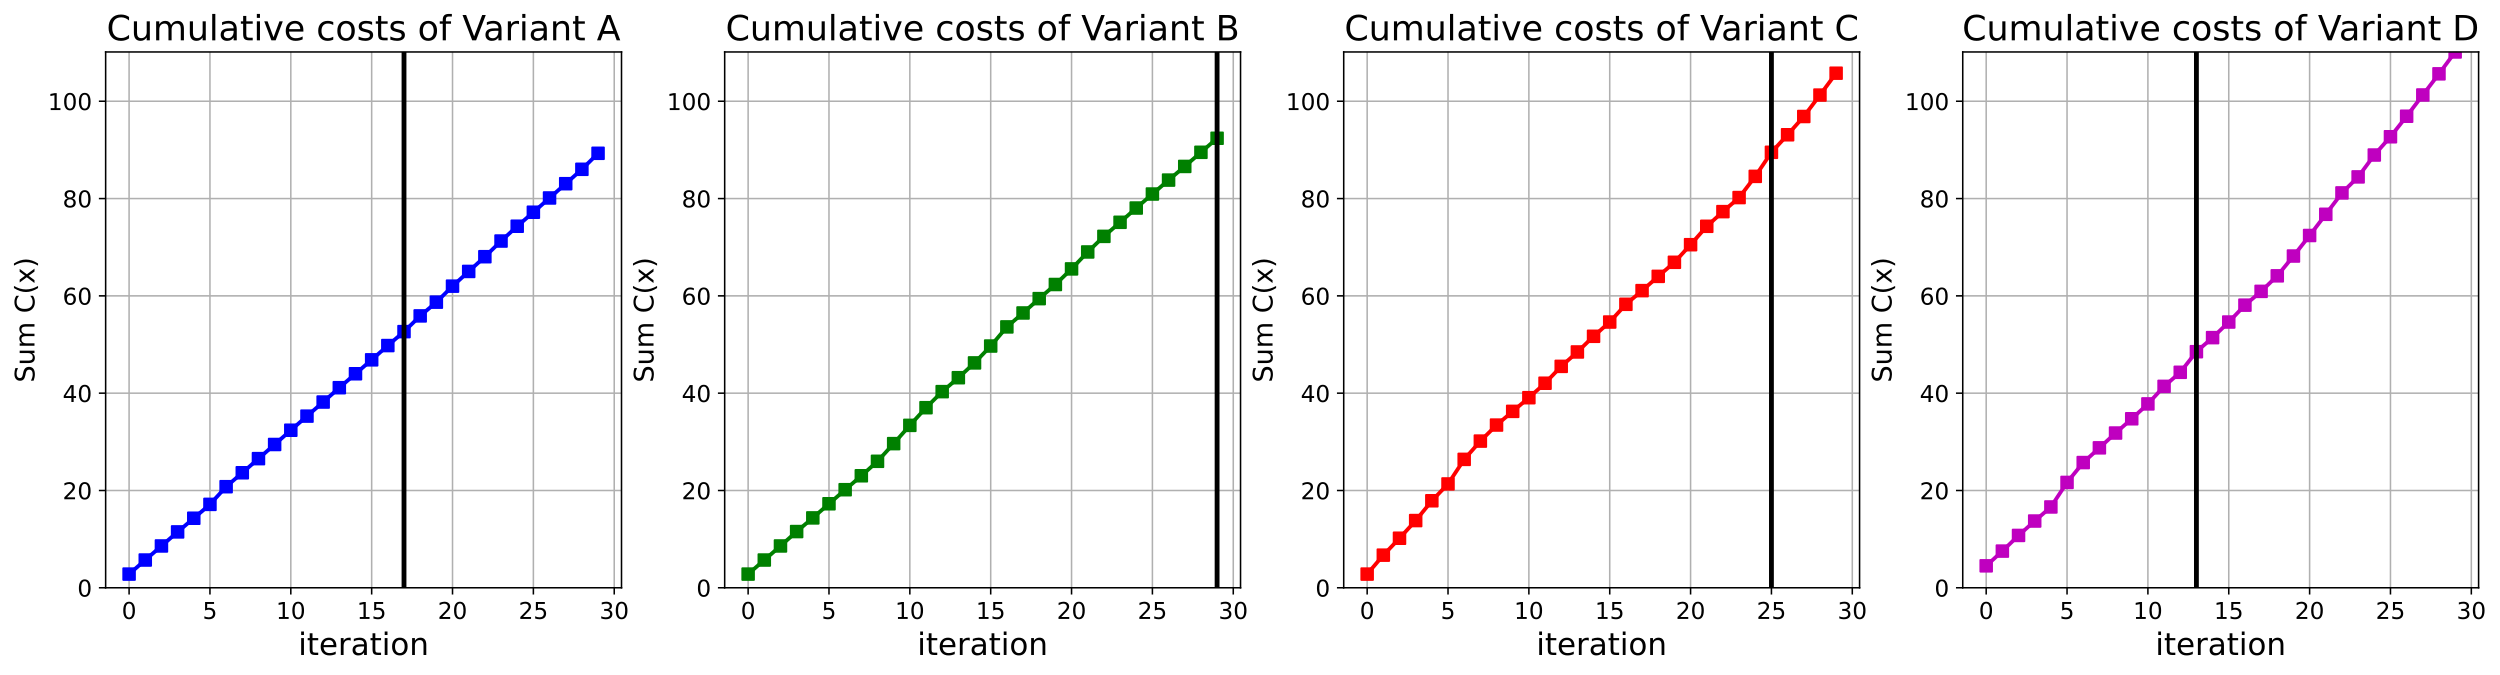 <?xml version="1.0" encoding="utf-8" standalone="no"?>
<!DOCTYPE svg PUBLIC "-//W3C//DTD SVG 1.1//EN"
  "http://www.w3.org/Graphics/SVG/1.1/DTD/svg11.dtd">
<!-- Created with matplotlib (https://matplotlib.org/) -->
<svg height="349.376pt" version="1.1" viewBox="0 0 1293.325 349.376" width="1293.325pt" xmlns="http://www.w3.org/2000/svg" xmlns:xlink="http://www.w3.org/1999/xlink">
 <defs>
  <style type="text/css">
*{stroke-linecap:butt;stroke-linejoin:round;}
  </style>
 </defs>
 <g id="figure_1">
  <g id="patch_1">
   <path d="M 0 349.376 
L 1293.325 349.376 
L 1293.325 0 
L 0 0 
z
" style="fill:#ffffff;"/>
  </g>
  <g id="axes_1">
   <g id="patch_2">
    <path d="M 54.654 304.077 
L 321.524 304.077 
L 321.524 26.877 
L 54.654 26.877 
z
" style="fill:#ffffff;"/>
   </g>
   <g id="matplotlib.axis_1">
    <g id="xtick_1">
     <g id="line2d_1">
      <path clip-path="url(#p4d156aa01f)" d="M 66.785 304.077 
L 66.785 26.877 
" style="fill:none;stroke:#b0b0b0;stroke-linecap:square;stroke-width:0.8;"/>
     </g>
     <g id="line2d_2">
      <defs>
       <path d="M 0 0 
L 0 3.5 
" id="m5c94a67acc" style="stroke:#000000;stroke-width:0.8;"/>
      </defs>
      <g>
       <use style="stroke:#000000;stroke-width:0.8;" x="66.785" xlink:href="#m5c94a67acc" y="304.077"/>
      </g>
     </g>
     <g id="text_1">
      <!-- 0 -->
      <defs>
       <path d="M 31.781 66.406 
Q 24.172 66.406 20.328 58.906 
Q 16.5 51.422 16.5 36.375 
Q 16.5 21.391 20.328 13.891 
Q 24.172 6.391 31.781 6.391 
Q 39.453 6.391 43.281 13.891 
Q 47.125 21.391 47.125 36.375 
Q 47.125 51.422 43.281 58.906 
Q 39.453 66.406 31.781 66.406 
z
M 31.781 74.219 
Q 44.047 74.219 50.516 64.516 
Q 56.984 54.828 56.984 36.375 
Q 56.984 17.969 50.516 8.266 
Q 44.047 -1.422 31.781 -1.422 
Q 19.531 -1.422 13.062 8.266 
Q 6.594 17.969 6.594 36.375 
Q 6.594 54.828 13.062 64.516 
Q 19.531 74.219 31.781 74.219 
z
" id="DejaVuSans-48"/>
      </defs>
      <g transform="translate(62.967 320.195)scale(0.12 -0.12)">
       <use xlink:href="#DejaVuSans-48"/>
      </g>
     </g>
    </g>
    <g id="xtick_2">
     <g id="line2d_3">
      <path clip-path="url(#p4d156aa01f)" d="M 108.614 304.077 
L 108.614 26.877 
" style="fill:none;stroke:#b0b0b0;stroke-linecap:square;stroke-width:0.8;"/>
     </g>
     <g id="line2d_4">
      <g>
       <use style="stroke:#000000;stroke-width:0.8;" x="108.614" xlink:href="#m5c94a67acc" y="304.077"/>
      </g>
     </g>
     <g id="text_2">
      <!-- 5 -->
      <defs>
       <path d="M 10.797 72.906 
L 49.516 72.906 
L 49.516 64.594 
L 19.828 64.594 
L 19.828 46.734 
Q 21.969 47.469 24.109 47.828 
Q 26.266 48.188 28.422 48.188 
Q 40.625 48.188 47.75 41.5 
Q 54.891 34.812 54.891 23.391 
Q 54.891 11.625 47.562 5.094 
Q 40.234 -1.422 26.906 -1.422 
Q 22.312 -1.422 17.547 -0.641 
Q 12.797 0.141 7.719 1.703 
L 7.719 11.625 
Q 12.109 9.234 16.797 8.062 
Q 21.484 6.891 26.703 6.891 
Q 35.156 6.891 40.078 11.328 
Q 45.016 15.766 45.016 23.391 
Q 45.016 31 40.078 35.438 
Q 35.156 39.891 26.703 39.891 
Q 22.75 39.891 18.812 39.016 
Q 14.891 38.141 10.797 36.281 
z
" id="DejaVuSans-53"/>
      </defs>
      <g transform="translate(104.796 320.195)scale(0.12 -0.12)">
       <use xlink:href="#DejaVuSans-53"/>
      </g>
     </g>
    </g>
    <g id="xtick_3">
     <g id="line2d_5">
      <path clip-path="url(#p4d156aa01f)" d="M 150.443 304.077 
L 150.443 26.877 
" style="fill:none;stroke:#b0b0b0;stroke-linecap:square;stroke-width:0.8;"/>
     </g>
     <g id="line2d_6">
      <g>
       <use style="stroke:#000000;stroke-width:0.8;" x="150.443" xlink:href="#m5c94a67acc" y="304.077"/>
      </g>
     </g>
     <g id="text_3">
      <!-- 10 -->
      <defs>
       <path d="M 12.406 8.297 
L 28.516 8.297 
L 28.516 63.922 
L 10.984 60.406 
L 10.984 69.391 
L 28.422 72.906 
L 38.281 72.906 
L 38.281 8.297 
L 54.391 8.297 
L 54.391 0 
L 12.406 0 
z
" id="DejaVuSans-49"/>
      </defs>
      <g transform="translate(142.808 320.195)scale(0.12 -0.12)">
       <use xlink:href="#DejaVuSans-49"/>
       <use x="63.623" xlink:href="#DejaVuSans-48"/>
      </g>
     </g>
    </g>
    <g id="xtick_4">
     <g id="line2d_7">
      <path clip-path="url(#p4d156aa01f)" d="M 192.272 304.077 
L 192.272 26.877 
" style="fill:none;stroke:#b0b0b0;stroke-linecap:square;stroke-width:0.8;"/>
     </g>
     <g id="line2d_8">
      <g>
       <use style="stroke:#000000;stroke-width:0.8;" x="192.272" xlink:href="#m5c94a67acc" y="304.077"/>
      </g>
     </g>
     <g id="text_4">
      <!-- 15 -->
      <g transform="translate(184.637 320.195)scale(0.12 -0.12)">
       <use xlink:href="#DejaVuSans-49"/>
       <use x="63.623" xlink:href="#DejaVuSans-53"/>
      </g>
     </g>
    </g>
    <g id="xtick_5">
     <g id="line2d_9">
      <path clip-path="url(#p4d156aa01f)" d="M 234.101 304.077 
L 234.101 26.877 
" style="fill:none;stroke:#b0b0b0;stroke-linecap:square;stroke-width:0.8;"/>
     </g>
     <g id="line2d_10">
      <g>
       <use style="stroke:#000000;stroke-width:0.8;" x="234.101" xlink:href="#m5c94a67acc" y="304.077"/>
      </g>
     </g>
     <g id="text_5">
      <!-- 20 -->
      <defs>
       <path d="M 19.188 8.297 
L 53.609 8.297 
L 53.609 0 
L 7.328 0 
L 7.328 8.297 
Q 12.938 14.109 22.625 23.891 
Q 32.328 33.688 34.812 36.531 
Q 39.547 41.844 41.422 45.531 
Q 43.312 49.219 43.312 52.781 
Q 43.312 58.594 39.234 62.25 
Q 35.156 65.922 28.609 65.922 
Q 23.969 65.922 18.812 64.312 
Q 13.672 62.703 7.812 59.422 
L 7.812 69.391 
Q 13.766 71.781 18.938 73 
Q 24.125 74.219 28.422 74.219 
Q 39.75 74.219 46.484 68.547 
Q 53.219 62.891 53.219 53.422 
Q 53.219 48.922 51.531 44.891 
Q 49.859 40.875 45.406 35.406 
Q 44.188 33.984 37.641 27.219 
Q 31.109 20.453 19.188 8.297 
z
" id="DejaVuSans-50"/>
      </defs>
      <g transform="translate(226.466 320.195)scale(0.12 -0.12)">
       <use xlink:href="#DejaVuSans-50"/>
       <use x="63.623" xlink:href="#DejaVuSans-48"/>
      </g>
     </g>
    </g>
    <g id="xtick_6">
     <g id="line2d_11">
      <path clip-path="url(#p4d156aa01f)" d="M 275.93 304.077 
L 275.93 26.877 
" style="fill:none;stroke:#b0b0b0;stroke-linecap:square;stroke-width:0.8;"/>
     </g>
     <g id="line2d_12">
      <g>
       <use style="stroke:#000000;stroke-width:0.8;" x="275.93" xlink:href="#m5c94a67acc" y="304.077"/>
      </g>
     </g>
     <g id="text_6">
      <!-- 25 -->
      <g transform="translate(268.295 320.195)scale(0.12 -0.12)">
       <use xlink:href="#DejaVuSans-50"/>
       <use x="63.623" xlink:href="#DejaVuSans-53"/>
      </g>
     </g>
    </g>
    <g id="xtick_7">
     <g id="line2d_13">
      <path clip-path="url(#p4d156aa01f)" d="M 317.759 304.077 
L 317.759 26.877 
" style="fill:none;stroke:#b0b0b0;stroke-linecap:square;stroke-width:0.8;"/>
     </g>
     <g id="line2d_14">
      <g>
       <use style="stroke:#000000;stroke-width:0.8;" x="317.759" xlink:href="#m5c94a67acc" y="304.077"/>
      </g>
     </g>
     <g id="text_7">
      <!-- 30 -->
      <defs>
       <path d="M 40.578 39.312 
Q 47.656 37.797 51.625 33 
Q 55.609 28.219 55.609 21.188 
Q 55.609 10.406 48.188 4.484 
Q 40.766 -1.422 27.094 -1.422 
Q 22.516 -1.422 17.656 -0.516 
Q 12.797 0.391 7.625 2.203 
L 7.625 11.719 
Q 11.719 9.328 16.594 8.109 
Q 21.484 6.891 26.812 6.891 
Q 36.078 6.891 40.938 10.547 
Q 45.797 14.203 45.797 21.188 
Q 45.797 27.641 41.281 31.266 
Q 36.766 34.906 28.719 34.906 
L 20.219 34.906 
L 20.219 43.016 
L 29.109 43.016 
Q 36.375 43.016 40.234 45.922 
Q 44.094 48.828 44.094 54.297 
Q 44.094 59.906 40.109 62.906 
Q 36.141 65.922 28.719 65.922 
Q 24.656 65.922 20.016 65.031 
Q 15.375 64.156 9.812 62.312 
L 9.812 71.094 
Q 15.438 72.656 20.344 73.438 
Q 25.25 74.219 29.594 74.219 
Q 40.828 74.219 47.359 69.109 
Q 53.906 64.016 53.906 55.328 
Q 53.906 49.266 50.438 45.094 
Q 46.969 40.922 40.578 39.312 
z
" id="DejaVuSans-51"/>
      </defs>
      <g transform="translate(310.124 320.195)scale(0.12 -0.12)">
       <use xlink:href="#DejaVuSans-51"/>
       <use x="63.623" xlink:href="#DejaVuSans-48"/>
      </g>
     </g>
    </g>
    <g id="text_8">
     <!-- iteration -->
     <defs>
      <path d="M 9.422 54.688 
L 18.406 54.688 
L 18.406 0 
L 9.422 0 
z
M 9.422 75.984 
L 18.406 75.984 
L 18.406 64.594 
L 9.422 64.594 
z
" id="DejaVuSans-105"/>
      <path d="M 18.312 70.219 
L 18.312 54.688 
L 36.812 54.688 
L 36.812 47.703 
L 18.312 47.703 
L 18.312 18.016 
Q 18.312 11.328 20.141 9.422 
Q 21.969 7.516 27.594 7.516 
L 36.812 7.516 
L 36.812 0 
L 27.594 0 
Q 17.188 0 13.234 3.875 
Q 9.281 7.766 9.281 18.016 
L 9.281 47.703 
L 2.688 47.703 
L 2.688 54.688 
L 9.281 54.688 
L 9.281 70.219 
z
" id="DejaVuSans-116"/>
      <path d="M 56.203 29.594 
L 56.203 25.203 
L 14.891 25.203 
Q 15.484 15.922 20.484 11.062 
Q 25.484 6.203 34.422 6.203 
Q 39.594 6.203 44.453 7.469 
Q 49.312 8.734 54.109 11.281 
L 54.109 2.781 
Q 49.266 0.734 44.188 -0.344 
Q 39.109 -1.422 33.891 -1.422 
Q 20.797 -1.422 13.156 6.188 
Q 5.516 13.812 5.516 26.812 
Q 5.516 40.234 12.766 48.109 
Q 20.016 56 32.328 56 
Q 43.359 56 49.781 48.891 
Q 56.203 41.797 56.203 29.594 
z
M 47.219 32.234 
Q 47.125 39.594 43.094 43.984 
Q 39.062 48.391 32.422 48.391 
Q 24.906 48.391 20.391 44.141 
Q 15.875 39.891 15.188 32.172 
z
" id="DejaVuSans-101"/>
      <path d="M 41.109 46.297 
Q 39.594 47.172 37.812 47.578 
Q 36.031 48 33.891 48 
Q 26.266 48 22.188 43.047 
Q 18.109 38.094 18.109 28.812 
L 18.109 0 
L 9.078 0 
L 9.078 54.688 
L 18.109 54.688 
L 18.109 46.188 
Q 20.953 51.172 25.484 53.578 
Q 30.031 56 36.531 56 
Q 37.453 56 38.578 55.875 
Q 39.703 55.766 41.062 55.516 
z
" id="DejaVuSans-114"/>
      <path d="M 34.281 27.484 
Q 23.391 27.484 19.188 25 
Q 14.984 22.516 14.984 16.5 
Q 14.984 11.719 18.141 8.906 
Q 21.297 6.109 26.703 6.109 
Q 34.188 6.109 38.703 11.406 
Q 43.219 16.703 43.219 25.484 
L 43.219 27.484 
z
M 52.203 31.203 
L 52.203 0 
L 43.219 0 
L 43.219 8.297 
Q 40.141 3.328 35.547 0.953 
Q 30.953 -1.422 24.312 -1.422 
Q 15.922 -1.422 10.953 3.297 
Q 6 8.016 6 15.922 
Q 6 25.141 12.172 29.828 
Q 18.359 34.516 30.609 34.516 
L 43.219 34.516 
L 43.219 35.406 
Q 43.219 41.609 39.141 45 
Q 35.062 48.391 27.688 48.391 
Q 23 48.391 18.547 47.266 
Q 14.109 46.141 10.016 43.891 
L 10.016 52.203 
Q 14.938 54.109 19.578 55.047 
Q 24.219 56 28.609 56 
Q 40.484 56 46.344 49.844 
Q 52.203 43.703 52.203 31.203 
z
" id="DejaVuSans-97"/>
      <path d="M 30.609 48.391 
Q 23.391 48.391 19.188 42.75 
Q 14.984 37.109 14.984 27.297 
Q 14.984 17.484 19.156 11.844 
Q 23.344 6.203 30.609 6.203 
Q 37.797 6.203 41.984 11.859 
Q 46.188 17.531 46.188 27.297 
Q 46.188 37.016 41.984 42.703 
Q 37.797 48.391 30.609 48.391 
z
M 30.609 56 
Q 42.328 56 49.016 48.375 
Q 55.719 40.766 55.719 27.297 
Q 55.719 13.875 49.016 6.219 
Q 42.328 -1.422 30.609 -1.422 
Q 18.844 -1.422 12.172 6.219 
Q 5.516 13.875 5.516 27.297 
Q 5.516 40.766 12.172 48.375 
Q 18.844 56 30.609 56 
z
" id="DejaVuSans-111"/>
      <path d="M 54.891 33.016 
L 54.891 0 
L 45.906 0 
L 45.906 32.719 
Q 45.906 40.484 42.875 44.328 
Q 39.844 48.188 33.797 48.188 
Q 26.516 48.188 22.312 43.547 
Q 18.109 38.922 18.109 30.906 
L 18.109 0 
L 9.078 0 
L 9.078 54.688 
L 18.109 54.688 
L 18.109 46.188 
Q 21.344 51.125 25.703 53.562 
Q 30.078 56 35.797 56 
Q 45.219 56 50.047 50.172 
Q 54.891 44.344 54.891 33.016 
z
" id="DejaVuSans-110"/>
     </defs>
     <g transform="translate(154.293 338.848)scale(0.16 -0.16)">
      <use xlink:href="#DejaVuSans-105"/>
      <use x="27.783" xlink:href="#DejaVuSans-116"/>
      <use x="66.992" xlink:href="#DejaVuSans-101"/>
      <use x="128.516" xlink:href="#DejaVuSans-114"/>
      <use x="169.629" xlink:href="#DejaVuSans-97"/>
      <use x="230.908" xlink:href="#DejaVuSans-116"/>
      <use x="270.117" xlink:href="#DejaVuSans-105"/>
      <use x="297.9" xlink:href="#DejaVuSans-111"/>
      <use x="359.082" xlink:href="#DejaVuSans-110"/>
     </g>
    </g>
   </g>
   <g id="matplotlib.axis_2">
    <g id="ytick_1">
     <g id="line2d_15">
      <path clip-path="url(#p4d156aa01f)" d="M 54.654 304.077 
L 321.524 304.077 
" style="fill:none;stroke:#b0b0b0;stroke-linecap:square;stroke-width:0.8;"/>
     </g>
     <g id="line2d_16">
      <defs>
       <path d="M 0 0 
L -3.5 0 
" id="mc301cacdeb" style="stroke:#000000;stroke-width:0.8;"/>
      </defs>
      <g>
       <use style="stroke:#000000;stroke-width:0.8;" x="54.654" xlink:href="#mc301cacdeb" y="304.077"/>
      </g>
     </g>
     <g id="text_9">
      <!-- 0 -->
      <g transform="translate(40.019 308.636)scale(0.12 -0.12)">
       <use xlink:href="#DejaVuSans-48"/>
      </g>
     </g>
    </g>
    <g id="ytick_2">
     <g id="line2d_17">
      <path clip-path="url(#p4d156aa01f)" d="M 54.654 253.738 
L 321.524 253.738 
" style="fill:none;stroke:#b0b0b0;stroke-linecap:square;stroke-width:0.8;"/>
     </g>
     <g id="line2d_18">
      <g>
       <use style="stroke:#000000;stroke-width:0.8;" x="54.654" xlink:href="#mc301cacdeb" y="253.738"/>
      </g>
     </g>
     <g id="text_10">
      <!-- 20 -->
      <g transform="translate(32.384 258.297)scale(0.12 -0.12)">
       <use xlink:href="#DejaVuSans-50"/>
       <use x="63.623" xlink:href="#DejaVuSans-48"/>
      </g>
     </g>
    </g>
    <g id="ytick_3">
     <g id="line2d_19">
      <path clip-path="url(#p4d156aa01f)" d="M 54.654 203.399 
L 321.524 203.399 
" style="fill:none;stroke:#b0b0b0;stroke-linecap:square;stroke-width:0.8;"/>
     </g>
     <g id="line2d_20">
      <g>
       <use style="stroke:#000000;stroke-width:0.8;" x="54.654" xlink:href="#mc301cacdeb" y="203.399"/>
      </g>
     </g>
     <g id="text_11">
      <!-- 40 -->
      <defs>
       <path d="M 37.797 64.312 
L 12.891 25.391 
L 37.797 25.391 
z
M 35.203 72.906 
L 47.609 72.906 
L 47.609 25.391 
L 58.016 25.391 
L 58.016 17.188 
L 47.609 17.188 
L 47.609 0 
L 37.797 0 
L 37.797 17.188 
L 4.891 17.188 
L 4.891 26.703 
z
" id="DejaVuSans-52"/>
      </defs>
      <g transform="translate(32.384 207.958)scale(0.12 -0.12)">
       <use xlink:href="#DejaVuSans-52"/>
       <use x="63.623" xlink:href="#DejaVuSans-48"/>
      </g>
     </g>
    </g>
    <g id="ytick_4">
     <g id="line2d_21">
      <path clip-path="url(#p4d156aa01f)" d="M 54.654 153.059 
L 321.524 153.059 
" style="fill:none;stroke:#b0b0b0;stroke-linecap:square;stroke-width:0.8;"/>
     </g>
     <g id="line2d_22">
      <g>
       <use style="stroke:#000000;stroke-width:0.8;" x="54.654" xlink:href="#mc301cacdeb" y="153.059"/>
      </g>
     </g>
     <g id="text_12">
      <!-- 60 -->
      <defs>
       <path d="M 33.016 40.375 
Q 26.375 40.375 22.484 35.828 
Q 18.609 31.297 18.609 23.391 
Q 18.609 15.531 22.484 10.953 
Q 26.375 6.391 33.016 6.391 
Q 39.656 6.391 43.531 10.953 
Q 47.406 15.531 47.406 23.391 
Q 47.406 31.297 43.531 35.828 
Q 39.656 40.375 33.016 40.375 
z
M 52.594 71.297 
L 52.594 62.312 
Q 48.875 64.062 45.094 64.984 
Q 41.312 65.922 37.594 65.922 
Q 27.828 65.922 22.672 59.328 
Q 17.531 52.734 16.797 39.406 
Q 19.672 43.656 24.016 45.922 
Q 28.375 48.188 33.594 48.188 
Q 44.578 48.188 50.953 41.516 
Q 57.328 34.859 57.328 23.391 
Q 57.328 12.156 50.688 5.359 
Q 44.047 -1.422 33.016 -1.422 
Q 20.359 -1.422 13.672 8.266 
Q 6.984 17.969 6.984 36.375 
Q 6.984 53.656 15.188 63.938 
Q 23.391 74.219 37.203 74.219 
Q 40.922 74.219 44.703 73.484 
Q 48.484 72.75 52.594 71.297 
z
" id="DejaVuSans-54"/>
      </defs>
      <g transform="translate(32.384 157.618)scale(0.12 -0.12)">
       <use xlink:href="#DejaVuSans-54"/>
       <use x="63.623" xlink:href="#DejaVuSans-48"/>
      </g>
     </g>
    </g>
    <g id="ytick_5">
     <g id="line2d_23">
      <path clip-path="url(#p4d156aa01f)" d="M 54.654 102.72 
L 321.524 102.72 
" style="fill:none;stroke:#b0b0b0;stroke-linecap:square;stroke-width:0.8;"/>
     </g>
     <g id="line2d_24">
      <g>
       <use style="stroke:#000000;stroke-width:0.8;" x="54.654" xlink:href="#mc301cacdeb" y="102.72"/>
      </g>
     </g>
     <g id="text_13">
      <!-- 80 -->
      <defs>
       <path d="M 31.781 34.625 
Q 24.75 34.625 20.719 30.859 
Q 16.703 27.094 16.703 20.516 
Q 16.703 13.922 20.719 10.156 
Q 24.75 6.391 31.781 6.391 
Q 38.812 6.391 42.859 10.172 
Q 46.922 13.969 46.922 20.516 
Q 46.922 27.094 42.891 30.859 
Q 38.875 34.625 31.781 34.625 
z
M 21.922 38.812 
Q 15.578 40.375 12.031 44.719 
Q 8.5 49.078 8.5 55.328 
Q 8.5 64.062 14.719 69.141 
Q 20.953 74.219 31.781 74.219 
Q 42.672 74.219 48.875 69.141 
Q 55.078 64.062 55.078 55.328 
Q 55.078 49.078 51.531 44.719 
Q 48 40.375 41.703 38.812 
Q 48.828 37.156 52.797 32.312 
Q 56.781 27.484 56.781 20.516 
Q 56.781 9.906 50.312 4.234 
Q 43.844 -1.422 31.781 -1.422 
Q 19.734 -1.422 13.25 4.234 
Q 6.781 9.906 6.781 20.516 
Q 6.781 27.484 10.781 32.312 
Q 14.797 37.156 21.922 38.812 
z
M 18.312 54.391 
Q 18.312 48.734 21.844 45.562 
Q 25.391 42.391 31.781 42.391 
Q 38.141 42.391 41.719 45.562 
Q 45.312 48.734 45.312 54.391 
Q 45.312 60.062 41.719 63.234 
Q 38.141 66.406 31.781 66.406 
Q 25.391 66.406 21.844 63.234 
Q 18.312 60.062 18.312 54.391 
z
" id="DejaVuSans-56"/>
      </defs>
      <g transform="translate(32.384 107.279)scale(0.12 -0.12)">
       <use xlink:href="#DejaVuSans-56"/>
       <use x="63.623" xlink:href="#DejaVuSans-48"/>
      </g>
     </g>
    </g>
    <g id="ytick_6">
     <g id="line2d_25">
      <path clip-path="url(#p4d156aa01f)" d="M 54.654 52.381 
L 321.524 52.381 
" style="fill:none;stroke:#b0b0b0;stroke-linecap:square;stroke-width:0.8;"/>
     </g>
     <g id="line2d_26">
      <g>
       <use style="stroke:#000000;stroke-width:0.8;" x="54.654" xlink:href="#mc301cacdeb" y="52.381"/>
      </g>
     </g>
     <g id="text_14">
      <!-- 100 -->
      <g transform="translate(24.749 56.94)scale(0.12 -0.12)">
       <use xlink:href="#DejaVuSans-49"/>
       <use x="63.623" xlink:href="#DejaVuSans-48"/>
       <use x="127.246" xlink:href="#DejaVuSans-48"/>
      </g>
     </g>
    </g>
    <g id="text_15">
     <!-- Sum C(x) -->
     <defs>
      <path d="M 53.516 70.516 
L 53.516 60.891 
Q 47.906 63.578 42.922 64.891 
Q 37.938 66.219 33.297 66.219 
Q 25.25 66.219 20.875 63.094 
Q 16.5 59.969 16.5 54.203 
Q 16.5 49.359 19.406 46.891 
Q 22.312 44.438 30.422 42.922 
L 36.375 41.703 
Q 47.406 39.594 52.656 34.297 
Q 57.906 29 57.906 20.125 
Q 57.906 9.516 50.797 4.047 
Q 43.703 -1.422 29.984 -1.422 
Q 24.812 -1.422 18.969 -0.25 
Q 13.141 0.922 6.891 3.219 
L 6.891 13.375 
Q 12.891 10.016 18.656 8.297 
Q 24.422 6.594 29.984 6.594 
Q 38.422 6.594 43.016 9.906 
Q 47.609 13.234 47.609 19.391 
Q 47.609 24.75 44.312 27.781 
Q 41.016 30.812 33.5 32.328 
L 27.484 33.5 
Q 16.453 35.688 11.516 40.375 
Q 6.594 45.062 6.594 53.422 
Q 6.594 63.094 13.406 68.656 
Q 20.219 74.219 32.172 74.219 
Q 37.312 74.219 42.625 73.281 
Q 47.953 72.359 53.516 70.516 
z
" id="DejaVuSans-83"/>
      <path d="M 8.5 21.578 
L 8.5 54.688 
L 17.484 54.688 
L 17.484 21.922 
Q 17.484 14.156 20.5 10.266 
Q 23.531 6.391 29.594 6.391 
Q 36.859 6.391 41.078 11.031 
Q 45.312 15.672 45.312 23.688 
L 45.312 54.688 
L 54.297 54.688 
L 54.297 0 
L 45.312 0 
L 45.312 8.406 
Q 42.047 3.422 37.719 1 
Q 33.406 -1.422 27.688 -1.422 
Q 18.266 -1.422 13.375 4.438 
Q 8.5 10.297 8.5 21.578 
z
M 31.109 56 
z
" id="DejaVuSans-117"/>
      <path d="M 52 44.188 
Q 55.375 50.25 60.062 53.125 
Q 64.75 56 71.094 56 
Q 79.641 56 84.281 50.016 
Q 88.922 44.047 88.922 33.016 
L 88.922 0 
L 79.891 0 
L 79.891 32.719 
Q 79.891 40.578 77.094 44.375 
Q 74.312 48.188 68.609 48.188 
Q 61.625 48.188 57.562 43.547 
Q 53.516 38.922 53.516 30.906 
L 53.516 0 
L 44.484 0 
L 44.484 32.719 
Q 44.484 40.625 41.703 44.406 
Q 38.922 48.188 33.109 48.188 
Q 26.219 48.188 22.156 43.531 
Q 18.109 38.875 18.109 30.906 
L 18.109 0 
L 9.078 0 
L 9.078 54.688 
L 18.109 54.688 
L 18.109 46.188 
Q 21.188 51.219 25.484 53.609 
Q 29.781 56 35.688 56 
Q 41.656 56 45.828 52.969 
Q 50 49.953 52 44.188 
z
" id="DejaVuSans-109"/>
      <path id="DejaVuSans-32"/>
      <path d="M 64.406 67.281 
L 64.406 56.891 
Q 59.422 61.531 53.781 63.812 
Q 48.141 66.109 41.797 66.109 
Q 29.297 66.109 22.656 58.469 
Q 16.016 50.828 16.016 36.375 
Q 16.016 21.969 22.656 14.328 
Q 29.297 6.688 41.797 6.688 
Q 48.141 6.688 53.781 8.984 
Q 59.422 11.281 64.406 15.922 
L 64.406 5.609 
Q 59.234 2.094 53.438 0.328 
Q 47.656 -1.422 41.219 -1.422 
Q 24.656 -1.422 15.125 8.703 
Q 5.609 18.844 5.609 36.375 
Q 5.609 53.953 15.125 64.078 
Q 24.656 74.219 41.219 74.219 
Q 47.75 74.219 53.531 72.484 
Q 59.328 70.75 64.406 67.281 
z
" id="DejaVuSans-67"/>
      <path d="M 31 75.875 
Q 24.469 64.656 21.281 53.656 
Q 18.109 42.672 18.109 31.391 
Q 18.109 20.125 21.312 9.062 
Q 24.516 -2 31 -13.188 
L 23.188 -13.188 
Q 15.875 -1.703 12.234 9.375 
Q 8.594 20.453 8.594 31.391 
Q 8.594 42.281 12.203 53.312 
Q 15.828 64.359 23.188 75.875 
z
" id="DejaVuSans-40"/>
      <path d="M 54.891 54.688 
L 35.109 28.078 
L 55.906 0 
L 45.312 0 
L 29.391 21.484 
L 13.484 0 
L 2.875 0 
L 24.125 28.609 
L 4.688 54.688 
L 15.281 54.688 
L 29.781 35.203 
L 44.281 54.688 
z
" id="DejaVuSans-120"/>
      <path d="M 8.016 75.875 
L 15.828 75.875 
Q 23.141 64.359 26.781 53.312 
Q 30.422 42.281 30.422 31.391 
Q 30.422 20.453 26.781 9.375 
Q 23.141 -1.703 15.828 -13.188 
L 8.016 -13.188 
Q 14.5 -2 17.703 9.062 
Q 20.906 20.125 20.906 31.391 
Q 20.906 42.672 17.703 53.656 
Q 14.5 64.656 8.016 75.875 
z
" id="DejaVuSans-41"/>
     </defs>
     <g transform="translate(17.838 197.894)rotate(-90)scale(0.14 -0.14)">
      <use xlink:href="#DejaVuSans-83"/>
      <use x="63.477" xlink:href="#DejaVuSans-117"/>
      <use x="126.855" xlink:href="#DejaVuSans-109"/>
      <use x="224.268" xlink:href="#DejaVuSans-32"/>
      <use x="256.055" xlink:href="#DejaVuSans-67"/>
      <use x="325.879" xlink:href="#DejaVuSans-40"/>
      <use x="364.893" xlink:href="#DejaVuSans-120"/>
      <use x="424.072" xlink:href="#DejaVuSans-41"/>
     </g>
    </g>
   </g>
   <g id="line2d_27">
    <path clip-path="url(#p4d156aa01f)" d="M 66.785 296.991 
L 75.151 289.711 
L 83.516 282.44 
L 91.882 275.173 
L 100.248 268.1 
L 108.614 260.934 
L 116.98 251.776 
L 125.346 244.571 
L 133.711 237.275 
L 142.077 229.939 
L 150.443 222.574 
L 158.809 215.278 
L 167.175 207.994 
L 175.54 200.561 
L 183.906 193.346 
L 192.272 186.141 
L 200.638 178.758 
L 209.004 171.551 
L 217.37 163.439 
L 225.735 156.334 
L 234.101 148.037 
L 242.467 140.422 
L 250.833 132.813 
L 259.199 124.706 
L 267.564 117.042 
L 275.93 109.79 
L 284.296 102.413 
L 292.662 95.02 
L 301.028 87.593 
L 309.394 79.305 
" style="fill:none;stroke:#0000ff;stroke-linecap:square;stroke-width:2;"/>
    <defs>
     <path d="M -3 3 
L 3 3 
L 3 -3 
L -3 -3 
z
" id="mb78633c930" style="stroke:#0000ff;stroke-linejoin:miter;"/>
    </defs>
    <g clip-path="url(#p4d156aa01f)">
     <use style="fill:#0000ff;stroke:#0000ff;stroke-linejoin:miter;" x="66.785" xlink:href="#mb78633c930" y="296.991"/>
     <use style="fill:#0000ff;stroke:#0000ff;stroke-linejoin:miter;" x="75.151" xlink:href="#mb78633c930" y="289.711"/>
     <use style="fill:#0000ff;stroke:#0000ff;stroke-linejoin:miter;" x="83.516" xlink:href="#mb78633c930" y="282.44"/>
     <use style="fill:#0000ff;stroke:#0000ff;stroke-linejoin:miter;" x="91.882" xlink:href="#mb78633c930" y="275.173"/>
     <use style="fill:#0000ff;stroke:#0000ff;stroke-linejoin:miter;" x="100.248" xlink:href="#mb78633c930" y="268.1"/>
     <use style="fill:#0000ff;stroke:#0000ff;stroke-linejoin:miter;" x="108.614" xlink:href="#mb78633c930" y="260.934"/>
     <use style="fill:#0000ff;stroke:#0000ff;stroke-linejoin:miter;" x="116.98" xlink:href="#mb78633c930" y="251.776"/>
     <use style="fill:#0000ff;stroke:#0000ff;stroke-linejoin:miter;" x="125.346" xlink:href="#mb78633c930" y="244.571"/>
     <use style="fill:#0000ff;stroke:#0000ff;stroke-linejoin:miter;" x="133.711" xlink:href="#mb78633c930" y="237.275"/>
     <use style="fill:#0000ff;stroke:#0000ff;stroke-linejoin:miter;" x="142.077" xlink:href="#mb78633c930" y="229.939"/>
     <use style="fill:#0000ff;stroke:#0000ff;stroke-linejoin:miter;" x="150.443" xlink:href="#mb78633c930" y="222.574"/>
     <use style="fill:#0000ff;stroke:#0000ff;stroke-linejoin:miter;" x="158.809" xlink:href="#mb78633c930" y="215.278"/>
     <use style="fill:#0000ff;stroke:#0000ff;stroke-linejoin:miter;" x="167.175" xlink:href="#mb78633c930" y="207.994"/>
     <use style="fill:#0000ff;stroke:#0000ff;stroke-linejoin:miter;" x="175.54" xlink:href="#mb78633c930" y="200.561"/>
     <use style="fill:#0000ff;stroke:#0000ff;stroke-linejoin:miter;" x="183.906" xlink:href="#mb78633c930" y="193.346"/>
     <use style="fill:#0000ff;stroke:#0000ff;stroke-linejoin:miter;" x="192.272" xlink:href="#mb78633c930" y="186.141"/>
     <use style="fill:#0000ff;stroke:#0000ff;stroke-linejoin:miter;" x="200.638" xlink:href="#mb78633c930" y="178.758"/>
     <use style="fill:#0000ff;stroke:#0000ff;stroke-linejoin:miter;" x="209.004" xlink:href="#mb78633c930" y="171.551"/>
     <use style="fill:#0000ff;stroke:#0000ff;stroke-linejoin:miter;" x="217.37" xlink:href="#mb78633c930" y="163.439"/>
     <use style="fill:#0000ff;stroke:#0000ff;stroke-linejoin:miter;" x="225.735" xlink:href="#mb78633c930" y="156.334"/>
     <use style="fill:#0000ff;stroke:#0000ff;stroke-linejoin:miter;" x="234.101" xlink:href="#mb78633c930" y="148.037"/>
     <use style="fill:#0000ff;stroke:#0000ff;stroke-linejoin:miter;" x="242.467" xlink:href="#mb78633c930" y="140.422"/>
     <use style="fill:#0000ff;stroke:#0000ff;stroke-linejoin:miter;" x="250.833" xlink:href="#mb78633c930" y="132.813"/>
     <use style="fill:#0000ff;stroke:#0000ff;stroke-linejoin:miter;" x="259.199" xlink:href="#mb78633c930" y="124.706"/>
     <use style="fill:#0000ff;stroke:#0000ff;stroke-linejoin:miter;" x="267.564" xlink:href="#mb78633c930" y="117.042"/>
     <use style="fill:#0000ff;stroke:#0000ff;stroke-linejoin:miter;" x="275.93" xlink:href="#mb78633c930" y="109.79"/>
     <use style="fill:#0000ff;stroke:#0000ff;stroke-linejoin:miter;" x="284.296" xlink:href="#mb78633c930" y="102.413"/>
     <use style="fill:#0000ff;stroke:#0000ff;stroke-linejoin:miter;" x="292.662" xlink:href="#mb78633c930" y="95.02"/>
     <use style="fill:#0000ff;stroke:#0000ff;stroke-linejoin:miter;" x="301.028" xlink:href="#mb78633c930" y="87.593"/>
     <use style="fill:#0000ff;stroke:#0000ff;stroke-linejoin:miter;" x="309.394" xlink:href="#mb78633c930" y="79.305"/>
    </g>
   </g>
   <g id="line2d_28">
    <path clip-path="url(#p4d156aa01f)" d="M 209.004 304.077 
L 209.004 26.877 
" style="fill:none;stroke:#000000;stroke-linecap:square;stroke-width:2.5;"/>
   </g>
   <g id="patch_3">
    <path d="M 54.654 304.077 
L 54.654 26.877 
" style="fill:none;stroke:#000000;stroke-linecap:square;stroke-linejoin:miter;stroke-width:0.8;"/>
   </g>
   <g id="patch_4">
    <path d="M 321.524 304.077 
L 321.524 26.877 
" style="fill:none;stroke:#000000;stroke-linecap:square;stroke-linejoin:miter;stroke-width:0.8;"/>
   </g>
   <g id="patch_5">
    <path d="M 54.654 304.077 
L 321.524 304.077 
" style="fill:none;stroke:#000000;stroke-linecap:square;stroke-linejoin:miter;stroke-width:0.8;"/>
   </g>
   <g id="patch_6">
    <path d="M 54.654 26.877 
L 321.524 26.877 
" style="fill:none;stroke:#000000;stroke-linecap:square;stroke-linejoin:miter;stroke-width:0.8;"/>
   </g>
   <g id="text_16">
    <!-- Cumulative costs of Variant A -->
    <defs>
     <path d="M 9.422 75.984 
L 18.406 75.984 
L 18.406 0 
L 9.422 0 
z
" id="DejaVuSans-108"/>
     <path d="M 2.984 54.688 
L 12.5 54.688 
L 29.594 8.797 
L 46.688 54.688 
L 56.203 54.688 
L 35.688 0 
L 23.484 0 
z
" id="DejaVuSans-118"/>
     <path d="M 48.781 52.594 
L 48.781 44.188 
Q 44.969 46.297 41.141 47.344 
Q 37.312 48.391 33.406 48.391 
Q 24.656 48.391 19.812 42.844 
Q 14.984 37.312 14.984 27.297 
Q 14.984 17.281 19.812 11.734 
Q 24.656 6.203 33.406 6.203 
Q 37.312 6.203 41.141 7.25 
Q 44.969 8.297 48.781 10.406 
L 48.781 2.094 
Q 45.016 0.344 40.984 -0.531 
Q 36.969 -1.422 32.422 -1.422 
Q 20.062 -1.422 12.781 6.344 
Q 5.516 14.109 5.516 27.297 
Q 5.516 40.672 12.859 48.328 
Q 20.219 56 33.016 56 
Q 37.156 56 41.109 55.141 
Q 45.062 54.297 48.781 52.594 
z
" id="DejaVuSans-99"/>
     <path d="M 44.281 53.078 
L 44.281 44.578 
Q 40.484 46.531 36.375 47.5 
Q 32.281 48.484 27.875 48.484 
Q 21.188 48.484 17.844 46.438 
Q 14.5 44.391 14.5 40.281 
Q 14.5 37.156 16.891 35.375 
Q 19.281 33.594 26.516 31.984 
L 29.594 31.297 
Q 39.156 29.25 43.188 25.516 
Q 47.219 21.781 47.219 15.094 
Q 47.219 7.469 41.188 3.016 
Q 35.156 -1.422 24.609 -1.422 
Q 20.219 -1.422 15.453 -0.562 
Q 10.688 0.297 5.422 2 
L 5.422 11.281 
Q 10.406 8.688 15.234 7.391 
Q 20.062 6.109 24.812 6.109 
Q 31.156 6.109 34.562 8.281 
Q 37.984 10.453 37.984 14.406 
Q 37.984 18.062 35.516 20.016 
Q 33.062 21.969 24.703 23.781 
L 21.578 24.516 
Q 13.234 26.266 9.516 29.906 
Q 5.812 33.547 5.812 39.891 
Q 5.812 47.609 11.281 51.797 
Q 16.75 56 26.812 56 
Q 31.781 56 36.172 55.266 
Q 40.578 54.547 44.281 53.078 
z
" id="DejaVuSans-115"/>
     <path d="M 37.109 75.984 
L 37.109 68.5 
L 28.516 68.5 
Q 23.688 68.5 21.797 66.547 
Q 19.922 64.594 19.922 59.516 
L 19.922 54.688 
L 34.719 54.688 
L 34.719 47.703 
L 19.922 47.703 
L 19.922 0 
L 10.891 0 
L 10.891 47.703 
L 2.297 47.703 
L 2.297 54.688 
L 10.891 54.688 
L 10.891 58.5 
Q 10.891 67.625 15.141 71.797 
Q 19.391 75.984 28.609 75.984 
z
" id="DejaVuSans-102"/>
     <path d="M 28.609 0 
L 0.781 72.906 
L 11.078 72.906 
L 34.188 11.531 
L 57.328 72.906 
L 67.578 72.906 
L 39.797 0 
z
" id="DejaVuSans-86"/>
     <path d="M 34.188 63.188 
L 20.797 26.906 
L 47.609 26.906 
z
M 28.609 72.906 
L 39.797 72.906 
L 67.578 0 
L 57.328 0 
L 50.688 18.703 
L 17.828 18.703 
L 11.188 0 
L 0.781 0 
z
" id="DejaVuSans-65"/>
    </defs>
    <g transform="translate(55.166 20.877)scale(0.18 -0.18)">
     <use xlink:href="#DejaVuSans-67"/>
     <use x="69.824" xlink:href="#DejaVuSans-117"/>
     <use x="133.203" xlink:href="#DejaVuSans-109"/>
     <use x="230.615" xlink:href="#DejaVuSans-117"/>
     <use x="293.994" xlink:href="#DejaVuSans-108"/>
     <use x="321.777" xlink:href="#DejaVuSans-97"/>
     <use x="383.057" xlink:href="#DejaVuSans-116"/>
     <use x="422.266" xlink:href="#DejaVuSans-105"/>
     <use x="450.049" xlink:href="#DejaVuSans-118"/>
     <use x="509.229" xlink:href="#DejaVuSans-101"/>
     <use x="570.752" xlink:href="#DejaVuSans-32"/>
     <use x="602.539" xlink:href="#DejaVuSans-99"/>
     <use x="657.52" xlink:href="#DejaVuSans-111"/>
     <use x="718.701" xlink:href="#DejaVuSans-115"/>
     <use x="770.801" xlink:href="#DejaVuSans-116"/>
     <use x="810.01" xlink:href="#DejaVuSans-115"/>
     <use x="862.109" xlink:href="#DejaVuSans-32"/>
     <use x="893.896" xlink:href="#DejaVuSans-111"/>
     <use x="955.078" xlink:href="#DejaVuSans-102"/>
     <use x="990.283" xlink:href="#DejaVuSans-32"/>
     <use x="1022.07" xlink:href="#DejaVuSans-86"/>
     <use x="1082.729" xlink:href="#DejaVuSans-97"/>
     <use x="1144.008" xlink:href="#DejaVuSans-114"/>
     <use x="1185.121" xlink:href="#DejaVuSans-105"/>
     <use x="1212.904" xlink:href="#DejaVuSans-97"/>
     <use x="1274.184" xlink:href="#DejaVuSans-110"/>
     <use x="1337.562" xlink:href="#DejaVuSans-116"/>
     <use x="1376.771" xlink:href="#DejaVuSans-32"/>
     <use x="1408.559" xlink:href="#DejaVuSans-65"/>
    </g>
   </g>
  </g>
  <g id="axes_2">
   <g id="patch_7">
    <path d="M 374.898 304.077 
L 641.767 304.077 
L 641.767 26.877 
L 374.898 26.877 
z
" style="fill:#ffffff;"/>
   </g>
   <g id="matplotlib.axis_3">
    <g id="xtick_8">
     <g id="line2d_29">
      <path clip-path="url(#pd5ecdaabcf)" d="M 387.028 304.077 
L 387.028 26.877 
" style="fill:none;stroke:#b0b0b0;stroke-linecap:square;stroke-width:0.8;"/>
     </g>
     <g id="line2d_30">
      <g>
       <use style="stroke:#000000;stroke-width:0.8;" x="387.028" xlink:href="#m5c94a67acc" y="304.077"/>
      </g>
     </g>
     <g id="text_17">
      <!-- 0 -->
      <g transform="translate(383.211 320.195)scale(0.12 -0.12)">
       <use xlink:href="#DejaVuSans-48"/>
      </g>
     </g>
    </g>
    <g id="xtick_9">
     <g id="line2d_31">
      <path clip-path="url(#pd5ecdaabcf)" d="M 428.857 304.077 
L 428.857 26.877 
" style="fill:none;stroke:#b0b0b0;stroke-linecap:square;stroke-width:0.8;"/>
     </g>
     <g id="line2d_32">
      <g>
       <use style="stroke:#000000;stroke-width:0.8;" x="428.857" xlink:href="#m5c94a67acc" y="304.077"/>
      </g>
     </g>
     <g id="text_18">
      <!-- 5 -->
      <g transform="translate(425.04 320.195)scale(0.12 -0.12)">
       <use xlink:href="#DejaVuSans-53"/>
      </g>
     </g>
    </g>
    <g id="xtick_10">
     <g id="line2d_33">
      <path clip-path="url(#pd5ecdaabcf)" d="M 470.686 304.077 
L 470.686 26.877 
" style="fill:none;stroke:#b0b0b0;stroke-linecap:square;stroke-width:0.8;"/>
     </g>
     <g id="line2d_34">
      <g>
       <use style="stroke:#000000;stroke-width:0.8;" x="470.686" xlink:href="#m5c94a67acc" y="304.077"/>
      </g>
     </g>
     <g id="text_19">
      <!-- 10 -->
      <g transform="translate(463.051 320.195)scale(0.12 -0.12)">
       <use xlink:href="#DejaVuSans-49"/>
       <use x="63.623" xlink:href="#DejaVuSans-48"/>
      </g>
     </g>
    </g>
    <g id="xtick_11">
     <g id="line2d_35">
      <path clip-path="url(#pd5ecdaabcf)" d="M 512.516 304.077 
L 512.516 26.877 
" style="fill:none;stroke:#b0b0b0;stroke-linecap:square;stroke-width:0.8;"/>
     </g>
     <g id="line2d_36">
      <g>
       <use style="stroke:#000000;stroke-width:0.8;" x="512.516" xlink:href="#m5c94a67acc" y="304.077"/>
      </g>
     </g>
     <g id="text_20">
      <!-- 15 -->
      <g transform="translate(504.881 320.195)scale(0.12 -0.12)">
       <use xlink:href="#DejaVuSans-49"/>
       <use x="63.623" xlink:href="#DejaVuSans-53"/>
      </g>
     </g>
    </g>
    <g id="xtick_12">
     <g id="line2d_37">
      <path clip-path="url(#pd5ecdaabcf)" d="M 554.345 304.077 
L 554.345 26.877 
" style="fill:none;stroke:#b0b0b0;stroke-linecap:square;stroke-width:0.8;"/>
     </g>
     <g id="line2d_38">
      <g>
       <use style="stroke:#000000;stroke-width:0.8;" x="554.345" xlink:href="#m5c94a67acc" y="304.077"/>
      </g>
     </g>
     <g id="text_21">
      <!-- 20 -->
      <g transform="translate(546.71 320.195)scale(0.12 -0.12)">
       <use xlink:href="#DejaVuSans-50"/>
       <use x="63.623" xlink:href="#DejaVuSans-48"/>
      </g>
     </g>
    </g>
    <g id="xtick_13">
     <g id="line2d_39">
      <path clip-path="url(#pd5ecdaabcf)" d="M 596.174 304.077 
L 596.174 26.877 
" style="fill:none;stroke:#b0b0b0;stroke-linecap:square;stroke-width:0.8;"/>
     </g>
     <g id="line2d_40">
      <g>
       <use style="stroke:#000000;stroke-width:0.8;" x="596.174" xlink:href="#m5c94a67acc" y="304.077"/>
      </g>
     </g>
     <g id="text_22">
      <!-- 25 -->
      <g transform="translate(588.539 320.195)scale(0.12 -0.12)">
       <use xlink:href="#DejaVuSans-50"/>
       <use x="63.623" xlink:href="#DejaVuSans-53"/>
      </g>
     </g>
    </g>
    <g id="xtick_14">
     <g id="line2d_41">
      <path clip-path="url(#pd5ecdaabcf)" d="M 638.003 304.077 
L 638.003 26.877 
" style="fill:none;stroke:#b0b0b0;stroke-linecap:square;stroke-width:0.8;"/>
     </g>
     <g id="line2d_42">
      <g>
       <use style="stroke:#000000;stroke-width:0.8;" x="638.003" xlink:href="#m5c94a67acc" y="304.077"/>
      </g>
     </g>
     <g id="text_23">
      <!-- 30 -->
      <g transform="translate(630.368 320.195)scale(0.12 -0.12)">
       <use xlink:href="#DejaVuSans-51"/>
       <use x="63.623" xlink:href="#DejaVuSans-48"/>
      </g>
     </g>
    </g>
    <g id="text_24">
     <!-- iteration -->
     <g transform="translate(474.536 338.848)scale(0.16 -0.16)">
      <use xlink:href="#DejaVuSans-105"/>
      <use x="27.783" xlink:href="#DejaVuSans-116"/>
      <use x="66.992" xlink:href="#DejaVuSans-101"/>
      <use x="128.516" xlink:href="#DejaVuSans-114"/>
      <use x="169.629" xlink:href="#DejaVuSans-97"/>
      <use x="230.908" xlink:href="#DejaVuSans-116"/>
      <use x="270.117" xlink:href="#DejaVuSans-105"/>
      <use x="297.9" xlink:href="#DejaVuSans-111"/>
      <use x="359.082" xlink:href="#DejaVuSans-110"/>
     </g>
    </g>
   </g>
   <g id="matplotlib.axis_4">
    <g id="ytick_7">
     <g id="line2d_43">
      <path clip-path="url(#pd5ecdaabcf)" d="M 374.898 304.077 
L 641.767 304.077 
" style="fill:none;stroke:#b0b0b0;stroke-linecap:square;stroke-width:0.8;"/>
     </g>
     <g id="line2d_44">
      <g>
       <use style="stroke:#000000;stroke-width:0.8;" x="374.898" xlink:href="#mc301cacdeb" y="304.077"/>
      </g>
     </g>
     <g id="text_25">
      <!-- 0 -->
      <g transform="translate(360.263 308.636)scale(0.12 -0.12)">
       <use xlink:href="#DejaVuSans-48"/>
      </g>
     </g>
    </g>
    <g id="ytick_8">
     <g id="line2d_45">
      <path clip-path="url(#pd5ecdaabcf)" d="M 374.898 253.738 
L 641.767 253.738 
" style="fill:none;stroke:#b0b0b0;stroke-linecap:square;stroke-width:0.8;"/>
     </g>
     <g id="line2d_46">
      <g>
       <use style="stroke:#000000;stroke-width:0.8;" x="374.898" xlink:href="#mc301cacdeb" y="253.738"/>
      </g>
     </g>
     <g id="text_26">
      <!-- 20 -->
      <g transform="translate(352.628 258.297)scale(0.12 -0.12)">
       <use xlink:href="#DejaVuSans-50"/>
       <use x="63.623" xlink:href="#DejaVuSans-48"/>
      </g>
     </g>
    </g>
    <g id="ytick_9">
     <g id="line2d_47">
      <path clip-path="url(#pd5ecdaabcf)" d="M 374.898 203.399 
L 641.767 203.399 
" style="fill:none;stroke:#b0b0b0;stroke-linecap:square;stroke-width:0.8;"/>
     </g>
     <g id="line2d_48">
      <g>
       <use style="stroke:#000000;stroke-width:0.8;" x="374.898" xlink:href="#mc301cacdeb" y="203.399"/>
      </g>
     </g>
     <g id="text_27">
      <!-- 40 -->
      <g transform="translate(352.628 207.958)scale(0.12 -0.12)">
       <use xlink:href="#DejaVuSans-52"/>
       <use x="63.623" xlink:href="#DejaVuSans-48"/>
      </g>
     </g>
    </g>
    <g id="ytick_10">
     <g id="line2d_49">
      <path clip-path="url(#pd5ecdaabcf)" d="M 374.898 153.059 
L 641.767 153.059 
" style="fill:none;stroke:#b0b0b0;stroke-linecap:square;stroke-width:0.8;"/>
     </g>
     <g id="line2d_50">
      <g>
       <use style="stroke:#000000;stroke-width:0.8;" x="374.898" xlink:href="#mc301cacdeb" y="153.059"/>
      </g>
     </g>
     <g id="text_28">
      <!-- 60 -->
      <g transform="translate(352.628 157.618)scale(0.12 -0.12)">
       <use xlink:href="#DejaVuSans-54"/>
       <use x="63.623" xlink:href="#DejaVuSans-48"/>
      </g>
     </g>
    </g>
    <g id="ytick_11">
     <g id="line2d_51">
      <path clip-path="url(#pd5ecdaabcf)" d="M 374.898 102.72 
L 641.767 102.72 
" style="fill:none;stroke:#b0b0b0;stroke-linecap:square;stroke-width:0.8;"/>
     </g>
     <g id="line2d_52">
      <g>
       <use style="stroke:#000000;stroke-width:0.8;" x="374.898" xlink:href="#mc301cacdeb" y="102.72"/>
      </g>
     </g>
     <g id="text_29">
      <!-- 80 -->
      <g transform="translate(352.628 107.279)scale(0.12 -0.12)">
       <use xlink:href="#DejaVuSans-56"/>
       <use x="63.623" xlink:href="#DejaVuSans-48"/>
      </g>
     </g>
    </g>
    <g id="ytick_12">
     <g id="line2d_53">
      <path clip-path="url(#pd5ecdaabcf)" d="M 374.898 52.381 
L 641.767 52.381 
" style="fill:none;stroke:#b0b0b0;stroke-linecap:square;stroke-width:0.8;"/>
     </g>
     <g id="line2d_54">
      <g>
       <use style="stroke:#000000;stroke-width:0.8;" x="374.898" xlink:href="#mc301cacdeb" y="52.381"/>
      </g>
     </g>
     <g id="text_30">
      <!-- 100 -->
      <g transform="translate(344.993 56.94)scale(0.12 -0.12)">
       <use xlink:href="#DejaVuSans-49"/>
       <use x="63.623" xlink:href="#DejaVuSans-48"/>
       <use x="127.246" xlink:href="#DejaVuSans-48"/>
      </g>
     </g>
    </g>
    <g id="text_31">
     <!-- Sum C(x) -->
     <g transform="translate(338.081 197.894)rotate(-90)scale(0.14 -0.14)">
      <use xlink:href="#DejaVuSans-83"/>
      <use x="63.477" xlink:href="#DejaVuSans-117"/>
      <use x="126.855" xlink:href="#DejaVuSans-109"/>
      <use x="224.268" xlink:href="#DejaVuSans-32"/>
      <use x="256.055" xlink:href="#DejaVuSans-67"/>
      <use x="325.879" xlink:href="#DejaVuSans-40"/>
      <use x="364.893" xlink:href="#DejaVuSans-120"/>
      <use x="424.072" xlink:href="#DejaVuSans-41"/>
     </g>
    </g>
   </g>
   <g id="line2d_55">
    <path clip-path="url(#pd5ecdaabcf)" d="M 387.028 296.991 
L 395.394 289.711 
L 403.76 282.44 
L 412.126 274.985 
L 420.492 267.913 
L 428.857 260.617 
L 437.223 253.35 
L 445.589 246.144 
L 453.955 238.657 
L 462.321 229.499 
L 470.686 220.045 
L 479.052 210.91 
L 487.418 202.614 
L 495.784 195.406 
L 504.15 187.743 
L 512.516 179.011 
L 520.881 169.123 
L 529.247 161.918 
L 537.613 154.481 
L 545.979 147.185 
L 554.345 139.107 
L 562.71 130.344 
L 571.076 122.279 
L 579.442 115.007 
L 587.808 107.624 
L 596.174 100.371 
L 604.54 93.156 
L 612.905 86.085 
L 621.271 78.801 
L 629.637 71.529 
" style="fill:none;stroke:#008000;stroke-linecap:square;stroke-width:2;"/>
    <defs>
     <path d="M -3 3 
L 3 3 
L 3 -3 
L -3 -3 
z
" id="m75257aa811" style="stroke:#008000;stroke-linejoin:miter;"/>
    </defs>
    <g clip-path="url(#pd5ecdaabcf)">
     <use style="fill:#008000;stroke:#008000;stroke-linejoin:miter;" x="387.028" xlink:href="#m75257aa811" y="296.991"/>
     <use style="fill:#008000;stroke:#008000;stroke-linejoin:miter;" x="395.394" xlink:href="#m75257aa811" y="289.711"/>
     <use style="fill:#008000;stroke:#008000;stroke-linejoin:miter;" x="403.76" xlink:href="#m75257aa811" y="282.44"/>
     <use style="fill:#008000;stroke:#008000;stroke-linejoin:miter;" x="412.126" xlink:href="#m75257aa811" y="274.985"/>
     <use style="fill:#008000;stroke:#008000;stroke-linejoin:miter;" x="420.492" xlink:href="#m75257aa811" y="267.913"/>
     <use style="fill:#008000;stroke:#008000;stroke-linejoin:miter;" x="428.857" xlink:href="#m75257aa811" y="260.617"/>
     <use style="fill:#008000;stroke:#008000;stroke-linejoin:miter;" x="437.223" xlink:href="#m75257aa811" y="253.35"/>
     <use style="fill:#008000;stroke:#008000;stroke-linejoin:miter;" x="445.589" xlink:href="#m75257aa811" y="246.144"/>
     <use style="fill:#008000;stroke:#008000;stroke-linejoin:miter;" x="453.955" xlink:href="#m75257aa811" y="238.657"/>
     <use style="fill:#008000;stroke:#008000;stroke-linejoin:miter;" x="462.321" xlink:href="#m75257aa811" y="229.499"/>
     <use style="fill:#008000;stroke:#008000;stroke-linejoin:miter;" x="470.686" xlink:href="#m75257aa811" y="220.045"/>
     <use style="fill:#008000;stroke:#008000;stroke-linejoin:miter;" x="479.052" xlink:href="#m75257aa811" y="210.91"/>
     <use style="fill:#008000;stroke:#008000;stroke-linejoin:miter;" x="487.418" xlink:href="#m75257aa811" y="202.614"/>
     <use style="fill:#008000;stroke:#008000;stroke-linejoin:miter;" x="495.784" xlink:href="#m75257aa811" y="195.406"/>
     <use style="fill:#008000;stroke:#008000;stroke-linejoin:miter;" x="504.15" xlink:href="#m75257aa811" y="187.743"/>
     <use style="fill:#008000;stroke:#008000;stroke-linejoin:miter;" x="512.516" xlink:href="#m75257aa811" y="179.011"/>
     <use style="fill:#008000;stroke:#008000;stroke-linejoin:miter;" x="520.881" xlink:href="#m75257aa811" y="169.123"/>
     <use style="fill:#008000;stroke:#008000;stroke-linejoin:miter;" x="529.247" xlink:href="#m75257aa811" y="161.918"/>
     <use style="fill:#008000;stroke:#008000;stroke-linejoin:miter;" x="537.613" xlink:href="#m75257aa811" y="154.481"/>
     <use style="fill:#008000;stroke:#008000;stroke-linejoin:miter;" x="545.979" xlink:href="#m75257aa811" y="147.185"/>
     <use style="fill:#008000;stroke:#008000;stroke-linejoin:miter;" x="554.345" xlink:href="#m75257aa811" y="139.107"/>
     <use style="fill:#008000;stroke:#008000;stroke-linejoin:miter;" x="562.71" xlink:href="#m75257aa811" y="130.344"/>
     <use style="fill:#008000;stroke:#008000;stroke-linejoin:miter;" x="571.076" xlink:href="#m75257aa811" y="122.279"/>
     <use style="fill:#008000;stroke:#008000;stroke-linejoin:miter;" x="579.442" xlink:href="#m75257aa811" y="115.007"/>
     <use style="fill:#008000;stroke:#008000;stroke-linejoin:miter;" x="587.808" xlink:href="#m75257aa811" y="107.624"/>
     <use style="fill:#008000;stroke:#008000;stroke-linejoin:miter;" x="596.174" xlink:href="#m75257aa811" y="100.371"/>
     <use style="fill:#008000;stroke:#008000;stroke-linejoin:miter;" x="604.54" xlink:href="#m75257aa811" y="93.156"/>
     <use style="fill:#008000;stroke:#008000;stroke-linejoin:miter;" x="612.905" xlink:href="#m75257aa811" y="86.085"/>
     <use style="fill:#008000;stroke:#008000;stroke-linejoin:miter;" x="621.271" xlink:href="#m75257aa811" y="78.801"/>
     <use style="fill:#008000;stroke:#008000;stroke-linejoin:miter;" x="629.637" xlink:href="#m75257aa811" y="71.529"/>
    </g>
   </g>
   <g id="line2d_56">
    <path clip-path="url(#pd5ecdaabcf)" d="M 629.637 304.077 
L 629.637 26.877 
" style="fill:none;stroke:#000000;stroke-linecap:square;stroke-width:2.5;"/>
   </g>
   <g id="patch_8">
    <path d="M 374.898 304.077 
L 374.898 26.877 
" style="fill:none;stroke:#000000;stroke-linecap:square;stroke-linejoin:miter;stroke-width:0.8;"/>
   </g>
   <g id="patch_9">
    <path d="M 641.767 304.077 
L 641.767 26.877 
" style="fill:none;stroke:#000000;stroke-linecap:square;stroke-linejoin:miter;stroke-width:0.8;"/>
   </g>
   <g id="patch_10">
    <path d="M 374.898 304.077 
L 641.767 304.077 
" style="fill:none;stroke:#000000;stroke-linecap:square;stroke-linejoin:miter;stroke-width:0.8;"/>
   </g>
   <g id="patch_11">
    <path d="M 374.898 26.877 
L 641.767 26.877 
" style="fill:none;stroke:#000000;stroke-linecap:square;stroke-linejoin:miter;stroke-width:0.8;"/>
   </g>
   <g id="text_32">
    <!-- Cumulative costs of Variant B -->
    <defs>
     <path d="M 19.672 34.812 
L 19.672 8.109 
L 35.5 8.109 
Q 43.453 8.109 47.281 11.406 
Q 51.125 14.703 51.125 21.484 
Q 51.125 28.328 47.281 31.562 
Q 43.453 34.812 35.5 34.812 
z
M 19.672 64.797 
L 19.672 42.828 
L 34.281 42.828 
Q 41.5 42.828 45.031 45.531 
Q 48.578 48.25 48.578 53.812 
Q 48.578 59.328 45.031 62.062 
Q 41.5 64.797 34.281 64.797 
z
M 9.812 72.906 
L 35.016 72.906 
Q 46.297 72.906 52.391 68.219 
Q 58.5 63.531 58.5 54.891 
Q 58.5 48.188 55.375 44.234 
Q 52.25 40.281 46.188 39.312 
Q 53.469 37.75 57.5 32.781 
Q 61.531 27.828 61.531 20.406 
Q 61.531 10.641 54.891 5.312 
Q 48.25 0 35.984 0 
L 9.812 0 
z
" id="DejaVuSans-66"/>
    </defs>
    <g transform="translate(375.391 20.877)scale(0.18 -0.18)">
     <use xlink:href="#DejaVuSans-67"/>
     <use x="69.824" xlink:href="#DejaVuSans-117"/>
     <use x="133.203" xlink:href="#DejaVuSans-109"/>
     <use x="230.615" xlink:href="#DejaVuSans-117"/>
     <use x="293.994" xlink:href="#DejaVuSans-108"/>
     <use x="321.777" xlink:href="#DejaVuSans-97"/>
     <use x="383.057" xlink:href="#DejaVuSans-116"/>
     <use x="422.266" xlink:href="#DejaVuSans-105"/>
     <use x="450.049" xlink:href="#DejaVuSans-118"/>
     <use x="509.229" xlink:href="#DejaVuSans-101"/>
     <use x="570.752" xlink:href="#DejaVuSans-32"/>
     <use x="602.539" xlink:href="#DejaVuSans-99"/>
     <use x="657.52" xlink:href="#DejaVuSans-111"/>
     <use x="718.701" xlink:href="#DejaVuSans-115"/>
     <use x="770.801" xlink:href="#DejaVuSans-116"/>
     <use x="810.01" xlink:href="#DejaVuSans-115"/>
     <use x="862.109" xlink:href="#DejaVuSans-32"/>
     <use x="893.896" xlink:href="#DejaVuSans-111"/>
     <use x="955.078" xlink:href="#DejaVuSans-102"/>
     <use x="990.283" xlink:href="#DejaVuSans-32"/>
     <use x="1022.07" xlink:href="#DejaVuSans-86"/>
     <use x="1082.729" xlink:href="#DejaVuSans-97"/>
     <use x="1144.008" xlink:href="#DejaVuSans-114"/>
     <use x="1185.121" xlink:href="#DejaVuSans-105"/>
     <use x="1212.904" xlink:href="#DejaVuSans-97"/>
     <use x="1274.184" xlink:href="#DejaVuSans-110"/>
     <use x="1337.562" xlink:href="#DejaVuSans-116"/>
     <use x="1376.771" xlink:href="#DejaVuSans-32"/>
     <use x="1408.559" xlink:href="#DejaVuSans-66"/>
    </g>
   </g>
  </g>
  <g id="axes_3">
   <g id="patch_12">
    <path d="M 695.141 304.077 
L 962.011 304.077 
L 962.011 26.877 
L 695.141 26.877 
z
" style="fill:#ffffff;"/>
   </g>
   <g id="matplotlib.axis_5">
    <g id="xtick_15">
     <g id="line2d_57">
      <path clip-path="url(#p7b756b8df7)" d="M 707.272 304.077 
L 707.272 26.877 
" style="fill:none;stroke:#b0b0b0;stroke-linecap:square;stroke-width:0.8;"/>
     </g>
     <g id="line2d_58">
      <g>
       <use style="stroke:#000000;stroke-width:0.8;" x="707.272" xlink:href="#m5c94a67acc" y="304.077"/>
      </g>
     </g>
     <g id="text_33">
      <!-- 0 -->
      <g transform="translate(703.454 320.195)scale(0.12 -0.12)">
       <use xlink:href="#DejaVuSans-48"/>
      </g>
     </g>
    </g>
    <g id="xtick_16">
     <g id="line2d_59">
      <path clip-path="url(#p7b756b8df7)" d="M 749.101 304.077 
L 749.101 26.877 
" style="fill:none;stroke:#b0b0b0;stroke-linecap:square;stroke-width:0.8;"/>
     </g>
     <g id="line2d_60">
      <g>
       <use style="stroke:#000000;stroke-width:0.8;" x="749.101" xlink:href="#m5c94a67acc" y="304.077"/>
      </g>
     </g>
     <g id="text_34">
      <!-- 5 -->
      <g transform="translate(745.283 320.195)scale(0.12 -0.12)">
       <use xlink:href="#DejaVuSans-53"/>
      </g>
     </g>
    </g>
    <g id="xtick_17">
     <g id="line2d_61">
      <path clip-path="url(#p7b756b8df7)" d="M 790.93 304.077 
L 790.93 26.877 
" style="fill:none;stroke:#b0b0b0;stroke-linecap:square;stroke-width:0.8;"/>
     </g>
     <g id="line2d_62">
      <g>
       <use style="stroke:#000000;stroke-width:0.8;" x="790.93" xlink:href="#m5c94a67acc" y="304.077"/>
      </g>
     </g>
     <g id="text_35">
      <!-- 10 -->
      <g transform="translate(783.295 320.195)scale(0.12 -0.12)">
       <use xlink:href="#DejaVuSans-49"/>
       <use x="63.623" xlink:href="#DejaVuSans-48"/>
      </g>
     </g>
    </g>
    <g id="xtick_18">
     <g id="line2d_63">
      <path clip-path="url(#p7b756b8df7)" d="M 832.759 304.077 
L 832.759 26.877 
" style="fill:none;stroke:#b0b0b0;stroke-linecap:square;stroke-width:0.8;"/>
     </g>
     <g id="line2d_64">
      <g>
       <use style="stroke:#000000;stroke-width:0.8;" x="832.759" xlink:href="#m5c94a67acc" y="304.077"/>
      </g>
     </g>
     <g id="text_36">
      <!-- 15 -->
      <g transform="translate(825.124 320.195)scale(0.12 -0.12)">
       <use xlink:href="#DejaVuSans-49"/>
       <use x="63.623" xlink:href="#DejaVuSans-53"/>
      </g>
     </g>
    </g>
    <g id="xtick_19">
     <g id="line2d_65">
      <path clip-path="url(#p7b756b8df7)" d="M 874.588 304.077 
L 874.588 26.877 
" style="fill:none;stroke:#b0b0b0;stroke-linecap:square;stroke-width:0.8;"/>
     </g>
     <g id="line2d_66">
      <g>
       <use style="stroke:#000000;stroke-width:0.8;" x="874.588" xlink:href="#m5c94a67acc" y="304.077"/>
      </g>
     </g>
     <g id="text_37">
      <!-- 20 -->
      <g transform="translate(866.953 320.195)scale(0.12 -0.12)">
       <use xlink:href="#DejaVuSans-50"/>
       <use x="63.623" xlink:href="#DejaVuSans-48"/>
      </g>
     </g>
    </g>
    <g id="xtick_20">
     <g id="line2d_67">
      <path clip-path="url(#p7b756b8df7)" d="M 916.417 304.077 
L 916.417 26.877 
" style="fill:none;stroke:#b0b0b0;stroke-linecap:square;stroke-width:0.8;"/>
     </g>
     <g id="line2d_68">
      <g>
       <use style="stroke:#000000;stroke-width:0.8;" x="916.417" xlink:href="#m5c94a67acc" y="304.077"/>
      </g>
     </g>
     <g id="text_38">
      <!-- 25 -->
      <g transform="translate(908.782 320.195)scale(0.12 -0.12)">
       <use xlink:href="#DejaVuSans-50"/>
       <use x="63.623" xlink:href="#DejaVuSans-53"/>
      </g>
     </g>
    </g>
    <g id="xtick_21">
     <g id="line2d_69">
      <path clip-path="url(#p7b756b8df7)" d="M 958.246 304.077 
L 958.246 26.877 
" style="fill:none;stroke:#b0b0b0;stroke-linecap:square;stroke-width:0.8;"/>
     </g>
     <g id="line2d_70">
      <g>
       <use style="stroke:#000000;stroke-width:0.8;" x="958.246" xlink:href="#m5c94a67acc" y="304.077"/>
      </g>
     </g>
     <g id="text_39">
      <!-- 30 -->
      <g transform="translate(950.611 320.195)scale(0.12 -0.12)">
       <use xlink:href="#DejaVuSans-51"/>
       <use x="63.623" xlink:href="#DejaVuSans-48"/>
      </g>
     </g>
    </g>
    <g id="text_40">
     <!-- iteration -->
     <g transform="translate(794.78 338.848)scale(0.16 -0.16)">
      <use xlink:href="#DejaVuSans-105"/>
      <use x="27.783" xlink:href="#DejaVuSans-116"/>
      <use x="66.992" xlink:href="#DejaVuSans-101"/>
      <use x="128.516" xlink:href="#DejaVuSans-114"/>
      <use x="169.629" xlink:href="#DejaVuSans-97"/>
      <use x="230.908" xlink:href="#DejaVuSans-116"/>
      <use x="270.117" xlink:href="#DejaVuSans-105"/>
      <use x="297.9" xlink:href="#DejaVuSans-111"/>
      <use x="359.082" xlink:href="#DejaVuSans-110"/>
     </g>
    </g>
   </g>
   <g id="matplotlib.axis_6">
    <g id="ytick_13">
     <g id="line2d_71">
      <path clip-path="url(#p7b756b8df7)" d="M 695.141 304.077 
L 962.011 304.077 
" style="fill:none;stroke:#b0b0b0;stroke-linecap:square;stroke-width:0.8;"/>
     </g>
     <g id="line2d_72">
      <g>
       <use style="stroke:#000000;stroke-width:0.8;" x="695.141" xlink:href="#mc301cacdeb" y="304.077"/>
      </g>
     </g>
     <g id="text_41">
      <!-- 0 -->
      <g transform="translate(680.506 308.636)scale(0.12 -0.12)">
       <use xlink:href="#DejaVuSans-48"/>
      </g>
     </g>
    </g>
    <g id="ytick_14">
     <g id="line2d_73">
      <path clip-path="url(#p7b756b8df7)" d="M 695.141 253.738 
L 962.011 253.738 
" style="fill:none;stroke:#b0b0b0;stroke-linecap:square;stroke-width:0.8;"/>
     </g>
     <g id="line2d_74">
      <g>
       <use style="stroke:#000000;stroke-width:0.8;" x="695.141" xlink:href="#mc301cacdeb" y="253.738"/>
      </g>
     </g>
     <g id="text_42">
      <!-- 20 -->
      <g transform="translate(672.871 258.297)scale(0.12 -0.12)">
       <use xlink:href="#DejaVuSans-50"/>
       <use x="63.623" xlink:href="#DejaVuSans-48"/>
      </g>
     </g>
    </g>
    <g id="ytick_15">
     <g id="line2d_75">
      <path clip-path="url(#p7b756b8df7)" d="M 695.141 203.399 
L 962.011 203.399 
" style="fill:none;stroke:#b0b0b0;stroke-linecap:square;stroke-width:0.8;"/>
     </g>
     <g id="line2d_76">
      <g>
       <use style="stroke:#000000;stroke-width:0.8;" x="695.141" xlink:href="#mc301cacdeb" y="203.399"/>
      </g>
     </g>
     <g id="text_43">
      <!-- 40 -->
      <g transform="translate(672.871 207.958)scale(0.12 -0.12)">
       <use xlink:href="#DejaVuSans-52"/>
       <use x="63.623" xlink:href="#DejaVuSans-48"/>
      </g>
     </g>
    </g>
    <g id="ytick_16">
     <g id="line2d_77">
      <path clip-path="url(#p7b756b8df7)" d="M 695.141 153.059 
L 962.011 153.059 
" style="fill:none;stroke:#b0b0b0;stroke-linecap:square;stroke-width:0.8;"/>
     </g>
     <g id="line2d_78">
      <g>
       <use style="stroke:#000000;stroke-width:0.8;" x="695.141" xlink:href="#mc301cacdeb" y="153.059"/>
      </g>
     </g>
     <g id="text_44">
      <!-- 60 -->
      <g transform="translate(672.871 157.618)scale(0.12 -0.12)">
       <use xlink:href="#DejaVuSans-54"/>
       <use x="63.623" xlink:href="#DejaVuSans-48"/>
      </g>
     </g>
    </g>
    <g id="ytick_17">
     <g id="line2d_79">
      <path clip-path="url(#p7b756b8df7)" d="M 695.141 102.72 
L 962.011 102.72 
" style="fill:none;stroke:#b0b0b0;stroke-linecap:square;stroke-width:0.8;"/>
     </g>
     <g id="line2d_80">
      <g>
       <use style="stroke:#000000;stroke-width:0.8;" x="695.141" xlink:href="#mc301cacdeb" y="102.72"/>
      </g>
     </g>
     <g id="text_45">
      <!-- 80 -->
      <g transform="translate(672.871 107.279)scale(0.12 -0.12)">
       <use xlink:href="#DejaVuSans-56"/>
       <use x="63.623" xlink:href="#DejaVuSans-48"/>
      </g>
     </g>
    </g>
    <g id="ytick_18">
     <g id="line2d_81">
      <path clip-path="url(#p7b756b8df7)" d="M 695.141 52.381 
L 962.011 52.381 
" style="fill:none;stroke:#b0b0b0;stroke-linecap:square;stroke-width:0.8;"/>
     </g>
     <g id="line2d_82">
      <g>
       <use style="stroke:#000000;stroke-width:0.8;" x="695.141" xlink:href="#mc301cacdeb" y="52.381"/>
      </g>
     </g>
     <g id="text_46">
      <!-- 100 -->
      <g transform="translate(665.236 56.94)scale(0.12 -0.12)">
       <use xlink:href="#DejaVuSans-49"/>
       <use x="63.623" xlink:href="#DejaVuSans-48"/>
       <use x="127.246" xlink:href="#DejaVuSans-48"/>
      </g>
     </g>
    </g>
    <g id="text_47">
     <!-- Sum C(x) -->
     <g transform="translate(658.325 197.894)rotate(-90)scale(0.14 -0.14)">
      <use xlink:href="#DejaVuSans-83"/>
      <use x="63.477" xlink:href="#DejaVuSans-117"/>
      <use x="126.855" xlink:href="#DejaVuSans-109"/>
      <use x="224.268" xlink:href="#DejaVuSans-32"/>
      <use x="256.055" xlink:href="#DejaVuSans-67"/>
      <use x="325.879" xlink:href="#DejaVuSans-40"/>
      <use x="364.893" xlink:href="#DejaVuSans-120"/>
      <use x="424.072" xlink:href="#DejaVuSans-41"/>
     </g>
    </g>
   </g>
   <g id="line2d_83">
    <path clip-path="url(#p7b756b8df7)" d="M 707.272 296.991 
L 715.638 287.196 
L 724.003 278.453 
L 732.369 269.318 
L 740.735 259.075 
L 749.101 250.352 
L 757.467 237.654 
L 765.832 228.197 
L 774.198 219.901 
L 782.564 212.804 
L 790.93 205.733 
L 799.296 198.245 
L 807.662 189.537 
L 816.027 182.083 
L 824.393 173.975 
L 832.759 166.583 
L 841.125 157.425 
L 849.491 150.352 
L 857.856 142.96 
L 866.222 135.689 
L 874.588 126.575 
L 882.954 117.083 
L 891.32 109.474 
L 899.686 102.222 
L 908.051 91.237 
L 916.417 78.797 
L 924.783 69.708 
L 933.149 60.255 
L 941.515 49.179 
L 949.88 37.869 
" style="fill:none;stroke:#ff0000;stroke-linecap:square;stroke-width:2;"/>
    <defs>
     <path d="M -3 3 
L 3 3 
L 3 -3 
L -3 -3 
z
" id="m55d9b8b0f7" style="stroke:#ff0000;stroke-linejoin:miter;"/>
    </defs>
    <g clip-path="url(#p7b756b8df7)">
     <use style="fill:#ff0000;stroke:#ff0000;stroke-linejoin:miter;" x="707.272" xlink:href="#m55d9b8b0f7" y="296.991"/>
     <use style="fill:#ff0000;stroke:#ff0000;stroke-linejoin:miter;" x="715.638" xlink:href="#m55d9b8b0f7" y="287.196"/>
     <use style="fill:#ff0000;stroke:#ff0000;stroke-linejoin:miter;" x="724.003" xlink:href="#m55d9b8b0f7" y="278.453"/>
     <use style="fill:#ff0000;stroke:#ff0000;stroke-linejoin:miter;" x="732.369" xlink:href="#m55d9b8b0f7" y="269.318"/>
     <use style="fill:#ff0000;stroke:#ff0000;stroke-linejoin:miter;" x="740.735" xlink:href="#m55d9b8b0f7" y="259.075"/>
     <use style="fill:#ff0000;stroke:#ff0000;stroke-linejoin:miter;" x="749.101" xlink:href="#m55d9b8b0f7" y="250.352"/>
     <use style="fill:#ff0000;stroke:#ff0000;stroke-linejoin:miter;" x="757.467" xlink:href="#m55d9b8b0f7" y="237.654"/>
     <use style="fill:#ff0000;stroke:#ff0000;stroke-linejoin:miter;" x="765.832" xlink:href="#m55d9b8b0f7" y="228.197"/>
     <use style="fill:#ff0000;stroke:#ff0000;stroke-linejoin:miter;" x="774.198" xlink:href="#m55d9b8b0f7" y="219.901"/>
     <use style="fill:#ff0000;stroke:#ff0000;stroke-linejoin:miter;" x="782.564" xlink:href="#m55d9b8b0f7" y="212.804"/>
     <use style="fill:#ff0000;stroke:#ff0000;stroke-linejoin:miter;" x="790.93" xlink:href="#m55d9b8b0f7" y="205.733"/>
     <use style="fill:#ff0000;stroke:#ff0000;stroke-linejoin:miter;" x="799.296" xlink:href="#m55d9b8b0f7" y="198.245"/>
     <use style="fill:#ff0000;stroke:#ff0000;stroke-linejoin:miter;" x="807.662" xlink:href="#m55d9b8b0f7" y="189.537"/>
     <use style="fill:#ff0000;stroke:#ff0000;stroke-linejoin:miter;" x="816.027" xlink:href="#m55d9b8b0f7" y="182.083"/>
     <use style="fill:#ff0000;stroke:#ff0000;stroke-linejoin:miter;" x="824.393" xlink:href="#m55d9b8b0f7" y="173.975"/>
     <use style="fill:#ff0000;stroke:#ff0000;stroke-linejoin:miter;" x="832.759" xlink:href="#m55d9b8b0f7" y="166.583"/>
     <use style="fill:#ff0000;stroke:#ff0000;stroke-linejoin:miter;" x="841.125" xlink:href="#m55d9b8b0f7" y="157.425"/>
     <use style="fill:#ff0000;stroke:#ff0000;stroke-linejoin:miter;" x="849.491" xlink:href="#m55d9b8b0f7" y="150.352"/>
     <use style="fill:#ff0000;stroke:#ff0000;stroke-linejoin:miter;" x="857.856" xlink:href="#m55d9b8b0f7" y="142.96"/>
     <use style="fill:#ff0000;stroke:#ff0000;stroke-linejoin:miter;" x="866.222" xlink:href="#m55d9b8b0f7" y="135.689"/>
     <use style="fill:#ff0000;stroke:#ff0000;stroke-linejoin:miter;" x="874.588" xlink:href="#m55d9b8b0f7" y="126.575"/>
     <use style="fill:#ff0000;stroke:#ff0000;stroke-linejoin:miter;" x="882.954" xlink:href="#m55d9b8b0f7" y="117.083"/>
     <use style="fill:#ff0000;stroke:#ff0000;stroke-linejoin:miter;" x="891.32" xlink:href="#m55d9b8b0f7" y="109.474"/>
     <use style="fill:#ff0000;stroke:#ff0000;stroke-linejoin:miter;" x="899.686" xlink:href="#m55d9b8b0f7" y="102.222"/>
     <use style="fill:#ff0000;stroke:#ff0000;stroke-linejoin:miter;" x="908.051" xlink:href="#m55d9b8b0f7" y="91.237"/>
     <use style="fill:#ff0000;stroke:#ff0000;stroke-linejoin:miter;" x="916.417" xlink:href="#m55d9b8b0f7" y="78.797"/>
     <use style="fill:#ff0000;stroke:#ff0000;stroke-linejoin:miter;" x="924.783" xlink:href="#m55d9b8b0f7" y="69.708"/>
     <use style="fill:#ff0000;stroke:#ff0000;stroke-linejoin:miter;" x="933.149" xlink:href="#m55d9b8b0f7" y="60.255"/>
     <use style="fill:#ff0000;stroke:#ff0000;stroke-linejoin:miter;" x="941.515" xlink:href="#m55d9b8b0f7" y="49.179"/>
     <use style="fill:#ff0000;stroke:#ff0000;stroke-linejoin:miter;" x="949.88" xlink:href="#m55d9b8b0f7" y="37.869"/>
    </g>
   </g>
   <g id="line2d_84">
    <path clip-path="url(#p7b756b8df7)" d="M 916.417 304.077 
L 916.417 26.877 
" style="fill:none;stroke:#000000;stroke-linecap:square;stroke-width:2.5;"/>
   </g>
   <g id="patch_13">
    <path d="M 695.141 304.077 
L 695.141 26.877 
" style="fill:none;stroke:#000000;stroke-linecap:square;stroke-linejoin:miter;stroke-width:0.8;"/>
   </g>
   <g id="patch_14">
    <path d="M 962.011 304.077 
L 962.011 26.877 
" style="fill:none;stroke:#000000;stroke-linecap:square;stroke-linejoin:miter;stroke-width:0.8;"/>
   </g>
   <g id="patch_15">
    <path d="M 695.141 304.077 
L 962.011 304.077 
" style="fill:none;stroke:#000000;stroke-linecap:square;stroke-linejoin:miter;stroke-width:0.8;"/>
   </g>
   <g id="patch_16">
    <path d="M 695.141 26.877 
L 962.011 26.877 
" style="fill:none;stroke:#000000;stroke-linecap:square;stroke-linejoin:miter;stroke-width:0.8;"/>
   </g>
   <g id="text_48">
    <!-- Cumulative costs of Variant C -->
    <g transform="translate(695.525 20.877)scale(0.18 -0.18)">
     <use xlink:href="#DejaVuSans-67"/>
     <use x="69.824" xlink:href="#DejaVuSans-117"/>
     <use x="133.203" xlink:href="#DejaVuSans-109"/>
     <use x="230.615" xlink:href="#DejaVuSans-117"/>
     <use x="293.994" xlink:href="#DejaVuSans-108"/>
     <use x="321.777" xlink:href="#DejaVuSans-97"/>
     <use x="383.057" xlink:href="#DejaVuSans-116"/>
     <use x="422.266" xlink:href="#DejaVuSans-105"/>
     <use x="450.049" xlink:href="#DejaVuSans-118"/>
     <use x="509.229" xlink:href="#DejaVuSans-101"/>
     <use x="570.752" xlink:href="#DejaVuSans-32"/>
     <use x="602.539" xlink:href="#DejaVuSans-99"/>
     <use x="657.52" xlink:href="#DejaVuSans-111"/>
     <use x="718.701" xlink:href="#DejaVuSans-115"/>
     <use x="770.801" xlink:href="#DejaVuSans-116"/>
     <use x="810.01" xlink:href="#DejaVuSans-115"/>
     <use x="862.109" xlink:href="#DejaVuSans-32"/>
     <use x="893.896" xlink:href="#DejaVuSans-111"/>
     <use x="955.078" xlink:href="#DejaVuSans-102"/>
     <use x="990.283" xlink:href="#DejaVuSans-32"/>
     <use x="1022.07" xlink:href="#DejaVuSans-86"/>
     <use x="1082.729" xlink:href="#DejaVuSans-97"/>
     <use x="1144.008" xlink:href="#DejaVuSans-114"/>
     <use x="1185.121" xlink:href="#DejaVuSans-105"/>
     <use x="1212.904" xlink:href="#DejaVuSans-97"/>
     <use x="1274.184" xlink:href="#DejaVuSans-110"/>
     <use x="1337.562" xlink:href="#DejaVuSans-116"/>
     <use x="1376.771" xlink:href="#DejaVuSans-32"/>
     <use x="1408.559" xlink:href="#DejaVuSans-67"/>
    </g>
   </g>
  </g>
  <g id="axes_4">
   <g id="patch_17">
    <path d="M 1015.385 304.077 
L 1282.254 304.077 
L 1282.254 26.877 
L 1015.385 26.877 
z
" style="fill:#ffffff;"/>
   </g>
   <g id="matplotlib.axis_7">
    <g id="xtick_22">
     <g id="line2d_85">
      <path clip-path="url(#pb8c3fba25e)" d="M 1027.515 304.077 
L 1027.515 26.877 
" style="fill:none;stroke:#b0b0b0;stroke-linecap:square;stroke-width:0.8;"/>
     </g>
     <g id="line2d_86">
      <g>
       <use style="stroke:#000000;stroke-width:0.8;" x="1027.515" xlink:href="#m5c94a67acc" y="304.077"/>
      </g>
     </g>
     <g id="text_49">
      <!-- 0 -->
      <g transform="translate(1023.698 320.195)scale(0.12 -0.12)">
       <use xlink:href="#DejaVuSans-48"/>
      </g>
     </g>
    </g>
    <g id="xtick_23">
     <g id="line2d_87">
      <path clip-path="url(#pb8c3fba25e)" d="M 1069.344 304.077 
L 1069.344 26.877 
" style="fill:none;stroke:#b0b0b0;stroke-linecap:square;stroke-width:0.8;"/>
     </g>
     <g id="line2d_88">
      <g>
       <use style="stroke:#000000;stroke-width:0.8;" x="1069.344" xlink:href="#m5c94a67acc" y="304.077"/>
      </g>
     </g>
     <g id="text_50">
      <!-- 5 -->
      <g transform="translate(1065.527 320.195)scale(0.12 -0.12)">
       <use xlink:href="#DejaVuSans-53"/>
      </g>
     </g>
    </g>
    <g id="xtick_24">
     <g id="line2d_89">
      <path clip-path="url(#pb8c3fba25e)" d="M 1111.173 304.077 
L 1111.173 26.877 
" style="fill:none;stroke:#b0b0b0;stroke-linecap:square;stroke-width:0.8;"/>
     </g>
     <g id="line2d_90">
      <g>
       <use style="stroke:#000000;stroke-width:0.8;" x="1111.173" xlink:href="#m5c94a67acc" y="304.077"/>
      </g>
     </g>
     <g id="text_51">
      <!-- 10 -->
      <g transform="translate(1103.538 320.195)scale(0.12 -0.12)">
       <use xlink:href="#DejaVuSans-49"/>
       <use x="63.623" xlink:href="#DejaVuSans-48"/>
      </g>
     </g>
    </g>
    <g id="xtick_25">
     <g id="line2d_91">
      <path clip-path="url(#pb8c3fba25e)" d="M 1153.003 304.077 
L 1153.003 26.877 
" style="fill:none;stroke:#b0b0b0;stroke-linecap:square;stroke-width:0.8;"/>
     </g>
     <g id="line2d_92">
      <g>
       <use style="stroke:#000000;stroke-width:0.8;" x="1153.003" xlink:href="#m5c94a67acc" y="304.077"/>
      </g>
     </g>
     <g id="text_52">
      <!-- 15 -->
      <g transform="translate(1145.368 320.195)scale(0.12 -0.12)">
       <use xlink:href="#DejaVuSans-49"/>
       <use x="63.623" xlink:href="#DejaVuSans-53"/>
      </g>
     </g>
    </g>
    <g id="xtick_26">
     <g id="line2d_93">
      <path clip-path="url(#pb8c3fba25e)" d="M 1194.832 304.077 
L 1194.832 26.877 
" style="fill:none;stroke:#b0b0b0;stroke-linecap:square;stroke-width:0.8;"/>
     </g>
     <g id="line2d_94">
      <g>
       <use style="stroke:#000000;stroke-width:0.8;" x="1194.832" xlink:href="#m5c94a67acc" y="304.077"/>
      </g>
     </g>
     <g id="text_53">
      <!-- 20 -->
      <g transform="translate(1187.197 320.195)scale(0.12 -0.12)">
       <use xlink:href="#DejaVuSans-50"/>
       <use x="63.623" xlink:href="#DejaVuSans-48"/>
      </g>
     </g>
    </g>
    <g id="xtick_27">
     <g id="line2d_95">
      <path clip-path="url(#pb8c3fba25e)" d="M 1236.661 304.077 
L 1236.661 26.877 
" style="fill:none;stroke:#b0b0b0;stroke-linecap:square;stroke-width:0.8;"/>
     </g>
     <g id="line2d_96">
      <g>
       <use style="stroke:#000000;stroke-width:0.8;" x="1236.661" xlink:href="#m5c94a67acc" y="304.077"/>
      </g>
     </g>
     <g id="text_54">
      <!-- 25 -->
      <g transform="translate(1229.026 320.195)scale(0.12 -0.12)">
       <use xlink:href="#DejaVuSans-50"/>
       <use x="63.623" xlink:href="#DejaVuSans-53"/>
      </g>
     </g>
    </g>
    <g id="xtick_28">
     <g id="line2d_97">
      <path clip-path="url(#pb8c3fba25e)" d="M 1278.49 304.077 
L 1278.49 26.877 
" style="fill:none;stroke:#b0b0b0;stroke-linecap:square;stroke-width:0.8;"/>
     </g>
     <g id="line2d_98">
      <g>
       <use style="stroke:#000000;stroke-width:0.8;" x="1278.49" xlink:href="#m5c94a67acc" y="304.077"/>
      </g>
     </g>
     <g id="text_55">
      <!-- 30 -->
      <g transform="translate(1270.855 320.195)scale(0.12 -0.12)">
       <use xlink:href="#DejaVuSans-51"/>
       <use x="63.623" xlink:href="#DejaVuSans-48"/>
      </g>
     </g>
    </g>
    <g id="text_56">
     <!-- iteration -->
     <g transform="translate(1115.023 338.848)scale(0.16 -0.16)">
      <use xlink:href="#DejaVuSans-105"/>
      <use x="27.783" xlink:href="#DejaVuSans-116"/>
      <use x="66.992" xlink:href="#DejaVuSans-101"/>
      <use x="128.516" xlink:href="#DejaVuSans-114"/>
      <use x="169.629" xlink:href="#DejaVuSans-97"/>
      <use x="230.908" xlink:href="#DejaVuSans-116"/>
      <use x="270.117" xlink:href="#DejaVuSans-105"/>
      <use x="297.9" xlink:href="#DejaVuSans-111"/>
      <use x="359.082" xlink:href="#DejaVuSans-110"/>
     </g>
    </g>
   </g>
   <g id="matplotlib.axis_8">
    <g id="ytick_19">
     <g id="line2d_99">
      <path clip-path="url(#pb8c3fba25e)" d="M 1015.385 304.077 
L 1282.254 304.077 
" style="fill:none;stroke:#b0b0b0;stroke-linecap:square;stroke-width:0.8;"/>
     </g>
     <g id="line2d_100">
      <g>
       <use style="stroke:#000000;stroke-width:0.8;" x="1015.385" xlink:href="#mc301cacdeb" y="304.077"/>
      </g>
     </g>
     <g id="text_57">
      <!-- 0 -->
      <g transform="translate(1000.75 308.636)scale(0.12 -0.12)">
       <use xlink:href="#DejaVuSans-48"/>
      </g>
     </g>
    </g>
    <g id="ytick_20">
     <g id="line2d_101">
      <path clip-path="url(#pb8c3fba25e)" d="M 1015.385 253.738 
L 1282.254 253.738 
" style="fill:none;stroke:#b0b0b0;stroke-linecap:square;stroke-width:0.8;"/>
     </g>
     <g id="line2d_102">
      <g>
       <use style="stroke:#000000;stroke-width:0.8;" x="1015.385" xlink:href="#mc301cacdeb" y="253.738"/>
      </g>
     </g>
     <g id="text_58">
      <!-- 20 -->
      <g transform="translate(993.115 258.297)scale(0.12 -0.12)">
       <use xlink:href="#DejaVuSans-50"/>
       <use x="63.623" xlink:href="#DejaVuSans-48"/>
      </g>
     </g>
    </g>
    <g id="ytick_21">
     <g id="line2d_103">
      <path clip-path="url(#pb8c3fba25e)" d="M 1015.385 203.399 
L 1282.254 203.399 
" style="fill:none;stroke:#b0b0b0;stroke-linecap:square;stroke-width:0.8;"/>
     </g>
     <g id="line2d_104">
      <g>
       <use style="stroke:#000000;stroke-width:0.8;" x="1015.385" xlink:href="#mc301cacdeb" y="203.399"/>
      </g>
     </g>
     <g id="text_59">
      <!-- 40 -->
      <g transform="translate(993.115 207.958)scale(0.12 -0.12)">
       <use xlink:href="#DejaVuSans-52"/>
       <use x="63.623" xlink:href="#DejaVuSans-48"/>
      </g>
     </g>
    </g>
    <g id="ytick_22">
     <g id="line2d_105">
      <path clip-path="url(#pb8c3fba25e)" d="M 1015.385 153.059 
L 1282.254 153.059 
" style="fill:none;stroke:#b0b0b0;stroke-linecap:square;stroke-width:0.8;"/>
     </g>
     <g id="line2d_106">
      <g>
       <use style="stroke:#000000;stroke-width:0.8;" x="1015.385" xlink:href="#mc301cacdeb" y="153.059"/>
      </g>
     </g>
     <g id="text_60">
      <!-- 60 -->
      <g transform="translate(993.115 157.618)scale(0.12 -0.12)">
       <use xlink:href="#DejaVuSans-54"/>
       <use x="63.623" xlink:href="#DejaVuSans-48"/>
      </g>
     </g>
    </g>
    <g id="ytick_23">
     <g id="line2d_107">
      <path clip-path="url(#pb8c3fba25e)" d="M 1015.385 102.72 
L 1282.254 102.72 
" style="fill:none;stroke:#b0b0b0;stroke-linecap:square;stroke-width:0.8;"/>
     </g>
     <g id="line2d_108">
      <g>
       <use style="stroke:#000000;stroke-width:0.8;" x="1015.385" xlink:href="#mc301cacdeb" y="102.72"/>
      </g>
     </g>
     <g id="text_61">
      <!-- 80 -->
      <g transform="translate(993.115 107.279)scale(0.12 -0.12)">
       <use xlink:href="#DejaVuSans-56"/>
       <use x="63.623" xlink:href="#DejaVuSans-48"/>
      </g>
     </g>
    </g>
    <g id="ytick_24">
     <g id="line2d_109">
      <path clip-path="url(#pb8c3fba25e)" d="M 1015.385 52.381 
L 1282.254 52.381 
" style="fill:none;stroke:#b0b0b0;stroke-linecap:square;stroke-width:0.8;"/>
     </g>
     <g id="line2d_110">
      <g>
       <use style="stroke:#000000;stroke-width:0.8;" x="1015.385" xlink:href="#mc301cacdeb" y="52.381"/>
      </g>
     </g>
     <g id="text_62">
      <!-- 100 -->
      <g transform="translate(985.48 56.94)scale(0.12 -0.12)">
       <use xlink:href="#DejaVuSans-49"/>
       <use x="63.623" xlink:href="#DejaVuSans-48"/>
       <use x="127.246" xlink:href="#DejaVuSans-48"/>
      </g>
     </g>
    </g>
    <g id="text_63">
     <!-- Sum C(x) -->
     <g transform="translate(978.568 197.894)rotate(-90)scale(0.14 -0.14)">
      <use xlink:href="#DejaVuSans-83"/>
      <use x="63.477" xlink:href="#DejaVuSans-117"/>
      <use x="126.855" xlink:href="#DejaVuSans-109"/>
      <use x="224.268" xlink:href="#DejaVuSans-32"/>
      <use x="256.055" xlink:href="#DejaVuSans-67"/>
      <use x="325.879" xlink:href="#DejaVuSans-40"/>
      <use x="364.893" xlink:href="#DejaVuSans-120"/>
      <use x="424.072" xlink:href="#DejaVuSans-41"/>
     </g>
    </g>
   </g>
   <g id="line2d_111">
    <path clip-path="url(#pb8c3fba25e)" d="M 1027.515 292.712 
L 1035.881 285.103 
L 1044.247 276.991 
L 1052.613 269.536 
L 1060.979 262.265 
L 1069.344 249.567 
L 1077.71 239.307 
L 1086.076 231.692 
L 1094.442 224.029 
L 1102.808 216.646 
L 1111.173 208.955 
L 1119.539 199.866 
L 1127.905 192.614 
L 1136.271 181.936 
L 1144.637 174.669 
L 1153.003 166.591 
L 1161.368 157.859 
L 1169.734 150.732 
L 1178.1 142.696 
L 1186.466 132.454 
L 1194.832 121.836 
L 1203.197 110.874 
L 1211.563 99.798 
L 1219.929 91.51 
L 1228.295 80.194 
L 1236.661 70.737 
L 1245.026 60.127 
L 1253.392 49.142 
L 1261.758 38.185 
L 1270.124 26.877 
" style="fill:none;stroke:#bf00bf;stroke-linecap:square;stroke-width:2;"/>
    <defs>
     <path d="M -3 3 
L 3 3 
L 3 -3 
L -3 -3 
z
" id="mdd7e4bb57c" style="stroke:#bf00bf;stroke-linejoin:miter;"/>
    </defs>
    <g clip-path="url(#pb8c3fba25e)">
     <use style="fill:#bf00bf;stroke:#bf00bf;stroke-linejoin:miter;" x="1027.515" xlink:href="#mdd7e4bb57c" y="292.712"/>
     <use style="fill:#bf00bf;stroke:#bf00bf;stroke-linejoin:miter;" x="1035.881" xlink:href="#mdd7e4bb57c" y="285.103"/>
     <use style="fill:#bf00bf;stroke:#bf00bf;stroke-linejoin:miter;" x="1044.247" xlink:href="#mdd7e4bb57c" y="276.991"/>
     <use style="fill:#bf00bf;stroke:#bf00bf;stroke-linejoin:miter;" x="1052.613" xlink:href="#mdd7e4bb57c" y="269.536"/>
     <use style="fill:#bf00bf;stroke:#bf00bf;stroke-linejoin:miter;" x="1060.979" xlink:href="#mdd7e4bb57c" y="262.265"/>
     <use style="fill:#bf00bf;stroke:#bf00bf;stroke-linejoin:miter;" x="1069.344" xlink:href="#mdd7e4bb57c" y="249.567"/>
     <use style="fill:#bf00bf;stroke:#bf00bf;stroke-linejoin:miter;" x="1077.71" xlink:href="#mdd7e4bb57c" y="239.307"/>
     <use style="fill:#bf00bf;stroke:#bf00bf;stroke-linejoin:miter;" x="1086.076" xlink:href="#mdd7e4bb57c" y="231.692"/>
     <use style="fill:#bf00bf;stroke:#bf00bf;stroke-linejoin:miter;" x="1094.442" xlink:href="#mdd7e4bb57c" y="224.029"/>
     <use style="fill:#bf00bf;stroke:#bf00bf;stroke-linejoin:miter;" x="1102.808" xlink:href="#mdd7e4bb57c" y="216.646"/>
     <use style="fill:#bf00bf;stroke:#bf00bf;stroke-linejoin:miter;" x="1111.173" xlink:href="#mdd7e4bb57c" y="208.955"/>
     <use style="fill:#bf00bf;stroke:#bf00bf;stroke-linejoin:miter;" x="1119.539" xlink:href="#mdd7e4bb57c" y="199.866"/>
     <use style="fill:#bf00bf;stroke:#bf00bf;stroke-linejoin:miter;" x="1127.905" xlink:href="#mdd7e4bb57c" y="192.614"/>
     <use style="fill:#bf00bf;stroke:#bf00bf;stroke-linejoin:miter;" x="1136.271" xlink:href="#mdd7e4bb57c" y="181.936"/>
     <use style="fill:#bf00bf;stroke:#bf00bf;stroke-linejoin:miter;" x="1144.637" xlink:href="#mdd7e4bb57c" y="174.669"/>
     <use style="fill:#bf00bf;stroke:#bf00bf;stroke-linejoin:miter;" x="1153.003" xlink:href="#mdd7e4bb57c" y="166.591"/>
     <use style="fill:#bf00bf;stroke:#bf00bf;stroke-linejoin:miter;" x="1161.368" xlink:href="#mdd7e4bb57c" y="157.859"/>
     <use style="fill:#bf00bf;stroke:#bf00bf;stroke-linejoin:miter;" x="1169.734" xlink:href="#mdd7e4bb57c" y="150.732"/>
     <use style="fill:#bf00bf;stroke:#bf00bf;stroke-linejoin:miter;" x="1178.1" xlink:href="#mdd7e4bb57c" y="142.696"/>
     <use style="fill:#bf00bf;stroke:#bf00bf;stroke-linejoin:miter;" x="1186.466" xlink:href="#mdd7e4bb57c" y="132.454"/>
     <use style="fill:#bf00bf;stroke:#bf00bf;stroke-linejoin:miter;" x="1194.832" xlink:href="#mdd7e4bb57c" y="121.836"/>
     <use style="fill:#bf00bf;stroke:#bf00bf;stroke-linejoin:miter;" x="1203.197" xlink:href="#mdd7e4bb57c" y="110.874"/>
     <use style="fill:#bf00bf;stroke:#bf00bf;stroke-linejoin:miter;" x="1211.563" xlink:href="#mdd7e4bb57c" y="99.798"/>
     <use style="fill:#bf00bf;stroke:#bf00bf;stroke-linejoin:miter;" x="1219.929" xlink:href="#mdd7e4bb57c" y="91.51"/>
     <use style="fill:#bf00bf;stroke:#bf00bf;stroke-linejoin:miter;" x="1228.295" xlink:href="#mdd7e4bb57c" y="80.194"/>
     <use style="fill:#bf00bf;stroke:#bf00bf;stroke-linejoin:miter;" x="1236.661" xlink:href="#mdd7e4bb57c" y="70.737"/>
     <use style="fill:#bf00bf;stroke:#bf00bf;stroke-linejoin:miter;" x="1245.026" xlink:href="#mdd7e4bb57c" y="60.127"/>
     <use style="fill:#bf00bf;stroke:#bf00bf;stroke-linejoin:miter;" x="1253.392" xlink:href="#mdd7e4bb57c" y="49.142"/>
     <use style="fill:#bf00bf;stroke:#bf00bf;stroke-linejoin:miter;" x="1261.758" xlink:href="#mdd7e4bb57c" y="38.185"/>
     <use style="fill:#bf00bf;stroke:#bf00bf;stroke-linejoin:miter;" x="1270.124" xlink:href="#mdd7e4bb57c" y="26.877"/>
    </g>
   </g>
   <g id="line2d_112">
    <path clip-path="url(#pb8c3fba25e)" d="M 1136.271 304.077 
L 1136.271 26.877 
" style="fill:none;stroke:#000000;stroke-linecap:square;stroke-width:2.5;"/>
   </g>
   <g id="patch_18">
    <path d="M 1015.385 304.077 
L 1015.385 26.877 
" style="fill:none;stroke:#000000;stroke-linecap:square;stroke-linejoin:miter;stroke-width:0.8;"/>
   </g>
   <g id="patch_19">
    <path d="M 1282.254 304.077 
L 1282.254 26.877 
" style="fill:none;stroke:#000000;stroke-linecap:square;stroke-linejoin:miter;stroke-width:0.8;"/>
   </g>
   <g id="patch_20">
    <path d="M 1015.385 304.077 
L 1282.254 304.077 
" style="fill:none;stroke:#000000;stroke-linecap:square;stroke-linejoin:miter;stroke-width:0.8;"/>
   </g>
   <g id="patch_21">
    <path d="M 1015.385 26.877 
L 1282.254 26.877 
" style="fill:none;stroke:#000000;stroke-linecap:square;stroke-linejoin:miter;stroke-width:0.8;"/>
   </g>
   <g id="text_64">
    <!-- Cumulative costs of Variant D -->
    <defs>
     <path d="M 19.672 64.797 
L 19.672 8.109 
L 31.594 8.109 
Q 46.688 8.109 53.688 14.938 
Q 60.688 21.781 60.688 36.531 
Q 60.688 51.172 53.688 57.984 
Q 46.688 64.797 31.594 64.797 
z
M 9.812 72.906 
L 30.078 72.906 
Q 51.266 72.906 61.172 64.094 
Q 71.094 55.281 71.094 36.531 
Q 71.094 17.672 61.125 8.828 
Q 51.172 0 30.078 0 
L 9.812 0 
z
" id="DejaVuSans-68"/>
    </defs>
    <g transform="translate(1015.123 20.877)scale(0.18 -0.18)">
     <use xlink:href="#DejaVuSans-67"/>
     <use x="69.824" xlink:href="#DejaVuSans-117"/>
     <use x="133.203" xlink:href="#DejaVuSans-109"/>
     <use x="230.615" xlink:href="#DejaVuSans-117"/>
     <use x="293.994" xlink:href="#DejaVuSans-108"/>
     <use x="321.777" xlink:href="#DejaVuSans-97"/>
     <use x="383.057" xlink:href="#DejaVuSans-116"/>
     <use x="422.266" xlink:href="#DejaVuSans-105"/>
     <use x="450.049" xlink:href="#DejaVuSans-118"/>
     <use x="509.229" xlink:href="#DejaVuSans-101"/>
     <use x="570.752" xlink:href="#DejaVuSans-32"/>
     <use x="602.539" xlink:href="#DejaVuSans-99"/>
     <use x="657.52" xlink:href="#DejaVuSans-111"/>
     <use x="718.701" xlink:href="#DejaVuSans-115"/>
     <use x="770.801" xlink:href="#DejaVuSans-116"/>
     <use x="810.01" xlink:href="#DejaVuSans-115"/>
     <use x="862.109" xlink:href="#DejaVuSans-32"/>
     <use x="893.896" xlink:href="#DejaVuSans-111"/>
     <use x="955.078" xlink:href="#DejaVuSans-102"/>
     <use x="990.283" xlink:href="#DejaVuSans-32"/>
     <use x="1022.07" xlink:href="#DejaVuSans-86"/>
     <use x="1082.729" xlink:href="#DejaVuSans-97"/>
     <use x="1144.008" xlink:href="#DejaVuSans-114"/>
     <use x="1185.121" xlink:href="#DejaVuSans-105"/>
     <use x="1212.904" xlink:href="#DejaVuSans-97"/>
     <use x="1274.184" xlink:href="#DejaVuSans-110"/>
     <use x="1337.562" xlink:href="#DejaVuSans-116"/>
     <use x="1376.771" xlink:href="#DejaVuSans-32"/>
     <use x="1408.559" xlink:href="#DejaVuSans-68"/>
    </g>
   </g>
  </g>
 </g>
 <defs>
  <clipPath id="p4d156aa01f">
   <rect height="277.2" width="266.87" x="54.654" y="26.877"/>
  </clipPath>
  <clipPath id="pd5ecdaabcf">
   <rect height="277.2" width="266.87" x="374.898" y="26.877"/>
  </clipPath>
  <clipPath id="p7b756b8df7">
   <rect height="277.2" width="266.87" x="695.141" y="26.877"/>
  </clipPath>
  <clipPath id="pb8c3fba25e">
   <rect height="277.2" width="266.87" x="1015.385" y="26.877"/>
  </clipPath>
 </defs>
</svg>
